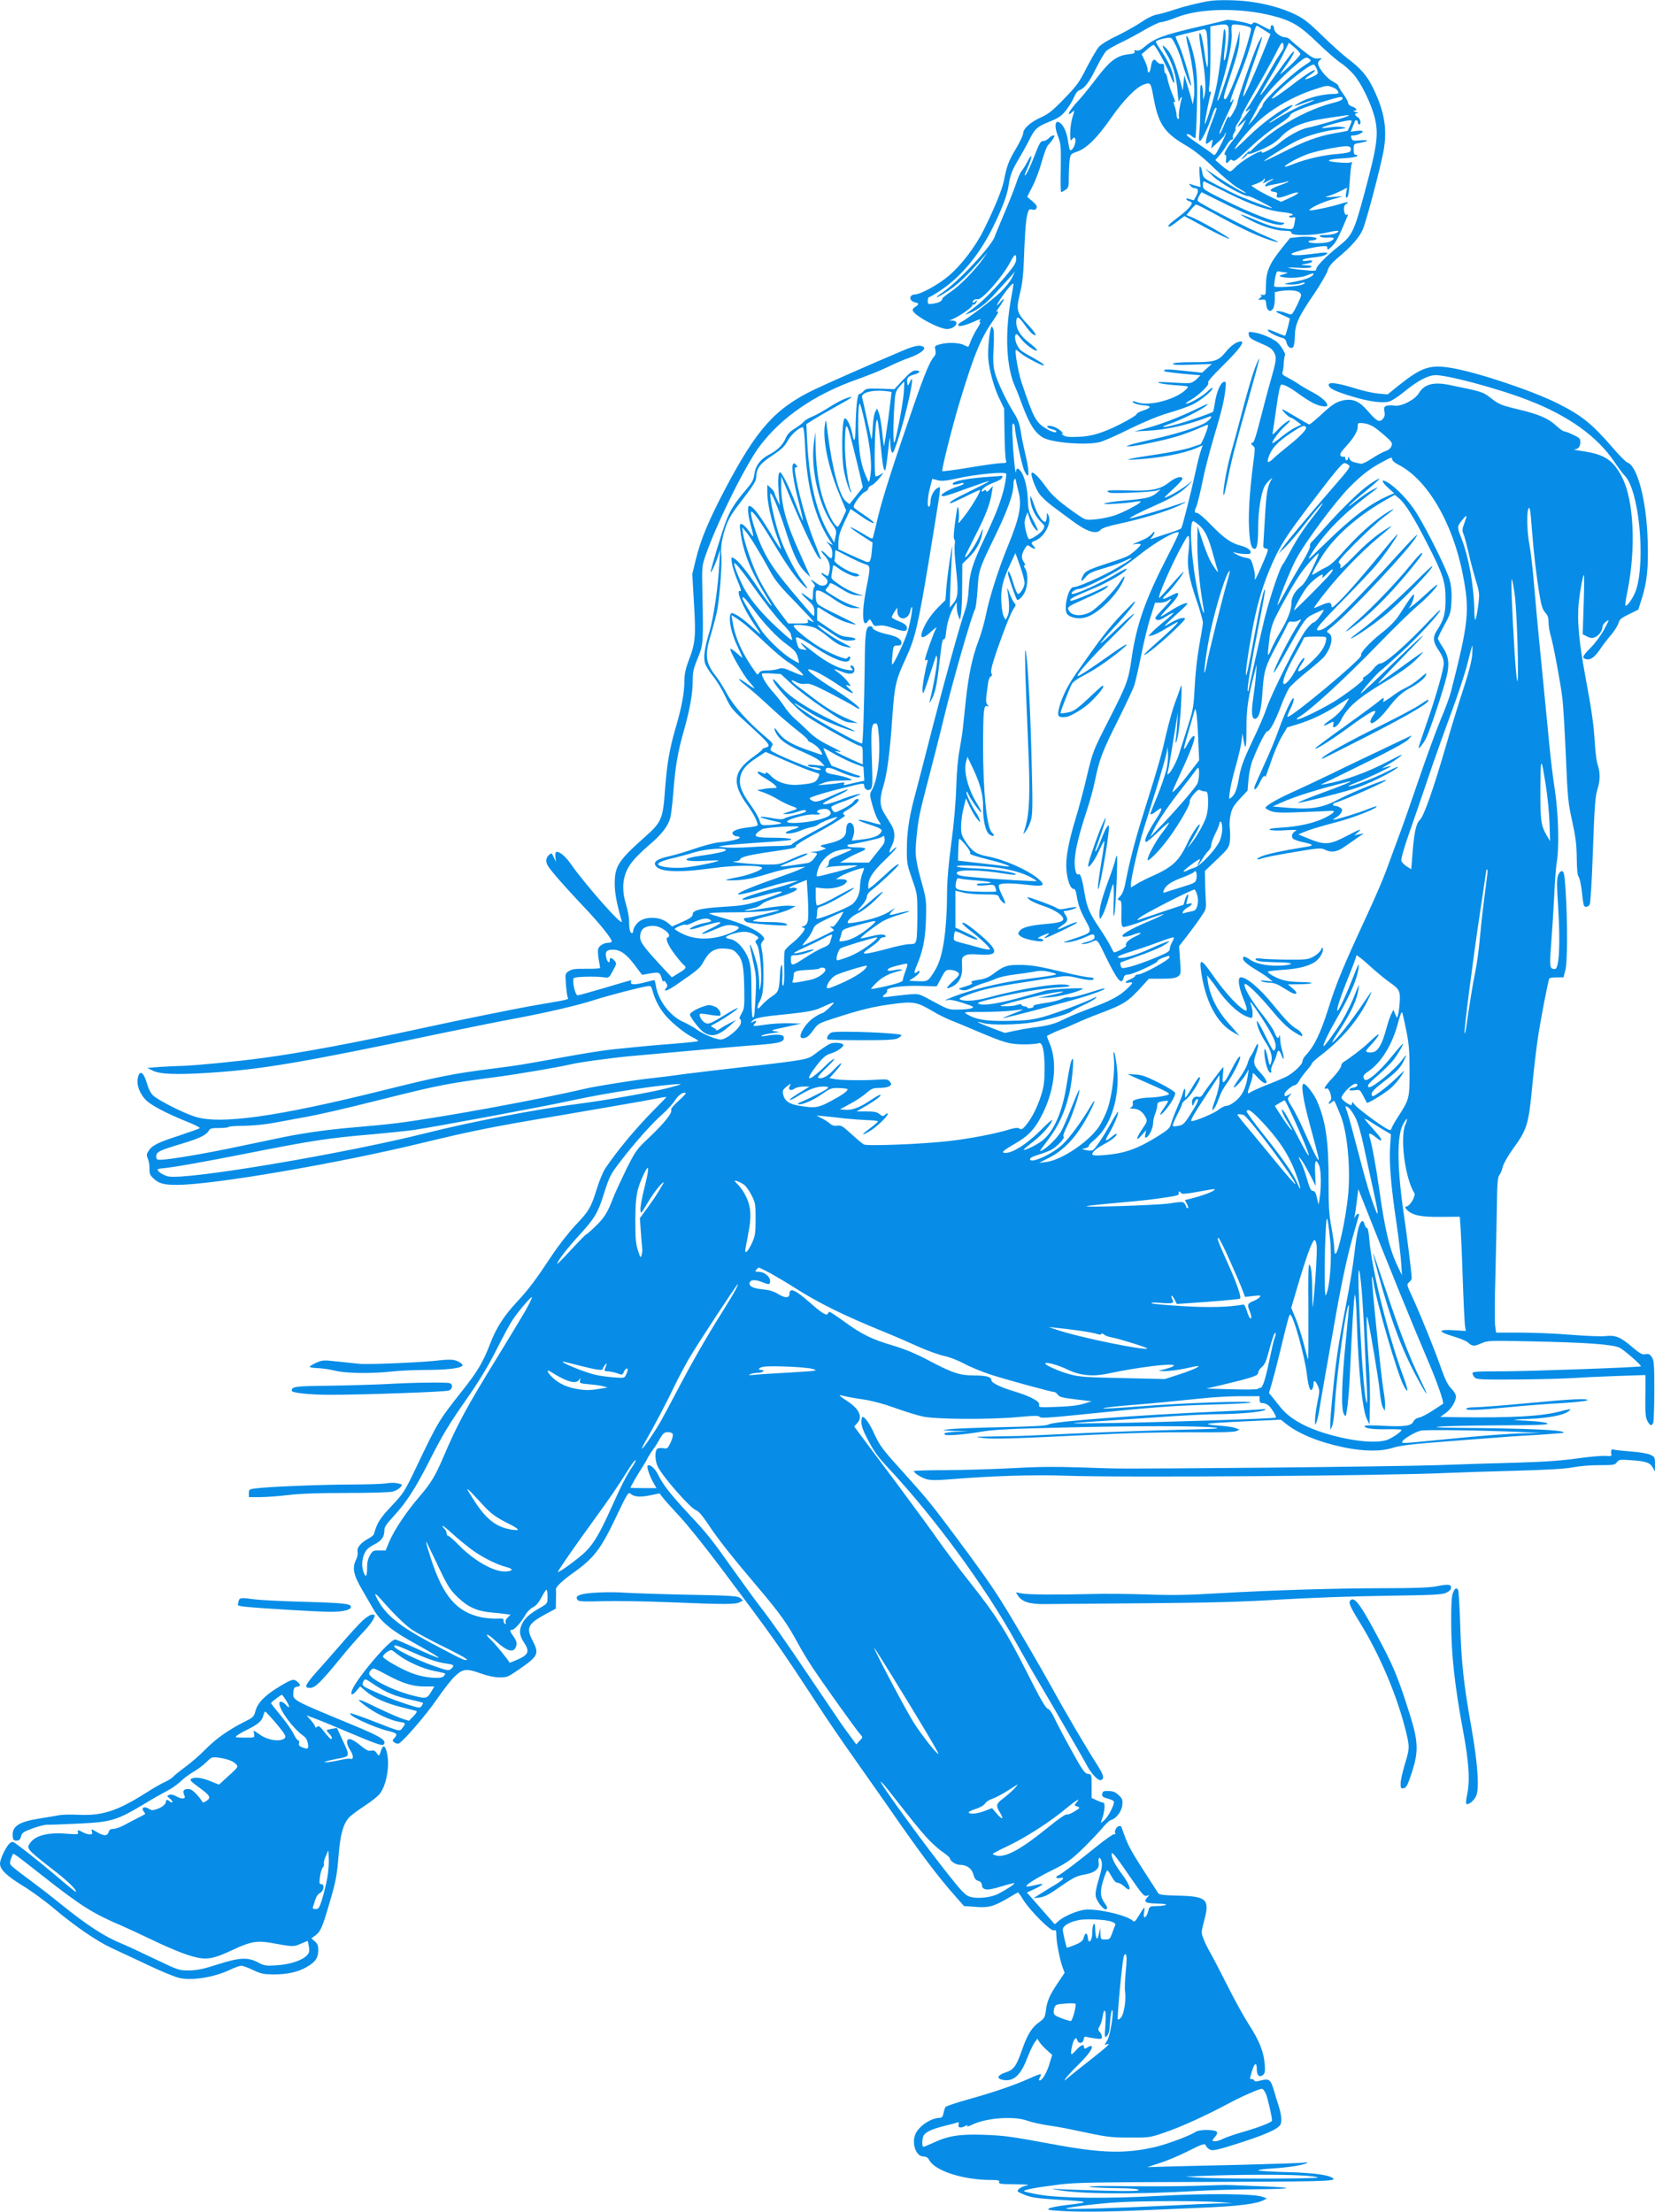 <?xml version="1.0" standalone="no"?>
<!DOCTYPE svg PUBLIC "-//W3C//DTD SVG 20010904//EN"
 "http://www.w3.org/TR/2001/REC-SVG-20010904/DTD/svg10.dtd">
<svg version="1.0" xmlns="http://www.w3.org/2000/svg"
 width="1197pt" height="1600pt" viewBox="0 0 1197 1600"
 preserveAspectRatio="xMidYMid meet">
<g transform="translate(0,1600) scale(0.1,-0.1)"
fill="#078DE7" stroke="none">
<path d="M8750 15993 c-74 -11 -185 -39 -257 -63 -45 -16 -102 -31 -125 -35
-27 -5 -71 -26 -116 -57 -40 -27 -120 -71 -177 -99 -62 -29 -114 -62 -129 -80
-14 -17 -53 -84 -87 -149 -53 -106 -72 -131 -162 -224 -83 -86 -114 -111 -168
-135 -76 -34 -129 -82 -129 -116 0 -12 -24 -64 -54 -114 -52 -88 -63 -117 -86
-232 -12 -61 -74 -211 -147 -356 -61 -122 -163 -254 -252 -329 -77 -65 -204
-134 -244 -134 -32 0 -44 -30 -21 -47 10 -7 24 -13 31 -13 20 0 16 -18 -7 -30
-11 -6 -20 -16 -19 -23 1 -34 188 -137 248 -137 61 0 98 59 38 61 l-22 0 22 9
c49 20 153 92 146 102 -3 7 -1 8 5 4 6 -4 16 4 23 16 9 19 9 21 -2 11 -19 -18
-34 -16 -19 2 7 9 20 13 29 10 31 -10 186 167 240 273 28 54 41 61 41 20 0
-25 -13 -49 -53 -97 -82 -101 -186 -208 -247 -253 -78 -59 -80 -61 -35 -42 65
27 120 70 193 152 39 42 84 93 102 112 l31 35 -22 -45 c-12 -25 -49 -71 -82
-103 -58 -55 -236 -191 -284 -216 -13 -6 -23 -17 -23 -23 0 -15 52 -3 118 27
36 16 50 20 42 10 -8 -10 -9 -15 -2 -15 6 0 -2 -19 -18 -43 -15 -23 -36 -63
-46 -87 -9 -25 -18 -46 -20 -48 -1 -2 -16 4 -33 12 -35 18 -118 21 -174 5 -36
-10 -38 -12 -32 -40 5 -21 2 -36 -8 -47 -31 -34 -68 -123 -148 -353 -144 -415
-226 -671 -259 -809 -17 -74 -34 -141 -36 -148 -3 -11 -13 -9 -42 9 -140 85
-166 87 -37 3 l76 -49 -5 -56 c-7 -77 -14 -91 -40 -83 -11 4 -62 26 -112 49
l-91 42 1 54 c1 41 12 76 45 146 l43 91 47 -32 c73 -52 121 -78 121 -68 0 6
-31 31 -69 56 -38 25 -72 50 -76 56 -9 14 52 99 81 112 13 6 24 17 24 25 0 7
11 18 24 22 12 5 38 29 57 53 34 43 34 43 6 25 -16 -10 -32 -16 -35 -12 -10
10 -6 344 5 390 10 43 12 31 41 -248 9 -81 16 -107 26 -96 2 2 11 63 19 134
11 103 15 118 16 70 1 -67 13 -99 26 -68 30 75 70 208 100 339 36 155 42 220
15 159 -13 -29 -14 -29 -18 -7 -6 37 4 50 47 62 47 12 54 30 14 30 -21 0 -43
-16 -91 -67 l-63 -68 -102 3 c-93 3 -105 1 -121 -17 -11 -12 -25 -21 -31 -21
-14 0 -24 -88 -27 -242 -2 -99 -10 -117 -23 -51 -11 63 -44 128 -57 115 -20
-20 -23 -286 -4 -379 16 -79 41 -153 52 -153 3 0 2 4 -1 10 -19 31 -45 221
-44 328 1 159 9 176 37 76 18 -65 92 -369 92 -379 0 -1 -22 -29 -48 -62 l-48
-60 -26 21 c-47 37 -100 239 -132 498 -12 100 -13 102 -20 56 -18 -110 27
-323 110 -516 l44 -105 -27 -59 c-14 -32 -30 -58 -33 -58 -25 0 -81 109 -114
222 -29 100 -45 227 -47 363 l-2 100 -10 -75 c-26 -188 35 -456 135 -596 27
-38 29 -46 21 -85 l-9 -44 -36 60 c-95 159 -147 385 -161 693 l-5 104 52 33
c29 18 103 61 164 95 110 60 134 78 90 65 -42 -13 -92 -39 -159 -82 -36 -23
-86 -50 -110 -59 -24 -10 -50 -26 -56 -35 -7 -9 -36 -31 -63 -48 -38 -23 -56
-43 -69 -74 -20 -47 -62 -87 -121 -117 -59 -30 -96 -79 -104 -139 -5 -42 -16
-61 -59 -112 -82 -96 -115 -148 -146 -229 -27 -68 -112 -351 -111 -368 1 -15
34 56 51 108 l17 55 -5 -95 c-8 -170 -42 -401 -72 -500 -35 -116 -45 -185 -32
-228 5 -18 32 -61 59 -95 28 -34 68 -101 89 -147 36 -77 49 -94 138 -175 195
-179 197 -181 144 -196 -13 -4 -20 -7 -14 -8 5 -1 -25 -26 -68 -57 -146 -105
-156 -193 -38 -353 41 -57 71 -116 71 -141 0 -4 -30 -11 -67 -15 -84 -9 -130
-30 -112 -51 6 -8 20 -14 30 -14 11 0 19 -4 19 -9 0 -11 -73 -28 -155 -35 -33
-4 -109 -24 -170 -45 -60 -21 -144 -46 -185 -55 -85 -19 -115 -39 -100 -66 26
-48 160 -55 415 -20 154 21 325 23 355 5 19 -12 -90 -55 -173 -70 -44 -8 -82
-17 -86 -21 -3 -3 35 -4 84 -1 66 4 125 17 220 46 76 24 159 43 200 46 l70 5
-41 -19 c-23 -11 -101 -40 -173 -65 -340 -118 -371 -160 -46 -60 61 19 133 36
160 39 l50 5 -40 -15 c-22 -9 -98 -32 -169 -51 -143 -38 -228 -72 -186 -73 14
-1 72 13 129 29 133 39 198 41 96 4 -181 -67 -212 -74 -364 -83 -176 -11 -231
-25 -231 -55 0 -16 -16 -28 -75 -55 l-74 -33 -31 26 c-60 50 -176 49 -222 -3
-15 -17 -28 -40 -28 -51 0 -11 -4 -20 -9 -20 -14 0 -21 28 -21 85 0 29 -10 84
-22 121 -29 92 -27 177 5 247 26 56 73 108 180 200 77 67 121 126 135 182 6
22 16 105 22 185 14 184 31 285 75 441 45 158 65 272 65 366 0 63 6 88 36 161
41 98 42 114 34 477 -4 185 -3 192 23 267 82 237 292 660 394 794 160 210 399
373 703 480 74 26 173 66 220 89 47 23 116 53 154 66 78 27 128 65 105 80 -25
16 -63 9 -144 -25 -223 -94 -561 -243 -650 -286 -281 -137 -411 -283 -639
-715 -121 -230 -178 -367 -214 -514 l-25 -104 12 -211 c15 -239 10 -291 -39
-416 -22 -60 -30 -96 -30 -147 -1 -89 -20 -190 -64 -340 -45 -155 -62 -259
-77 -453 -14 -202 -26 -229 -140 -330 -199 -177 -223 -215 -223 -345 1 -70 13
-135 51 -270 13 -48 -262 263 -367 413 -41 60 -90 99 -109 88 -4 -3 -6 -20 -4
-38 l4 -33 -16 34 c-15 33 -16 33 -35 16 -24 -22 -26 -52 -3 -85 27 -41 130
-157 250 -284 120 -125 215 -245 207 -258 -3 -4 -14 -8 -24 -8 -33 0 -68 -22
-74 -45 -3 -13 -1 -47 4 -75 6 -29 10 -57 10 -61 0 -5 -45 -8 -99 -7 -80 1
-105 -2 -127 -17 -26 -17 -27 -19 -21 -94 3 -42 9 -84 12 -94 8 -19 25 -14
-223 -57 -167 -29 -516 -100 -817 -165 -483 -106 -898 -183 -1170 -219 -186
-25 -475 -53 -567 -56 -46 -1 -123 -5 -173 -8 l-90 -7 40 -20 c53 -26 166 -30
399 -16 390 25 664 71 1701 289 182 38 420 86 530 106 222 42 438 92 560 131
91 30 321 90 377 99 37 7 37 6 49 -36 17 -65 56 -135 102 -185 51 -55 141
-126 191 -149 20 -10 36 -21 36 -24 0 -4 -73 -12 -162 -19 -90 -7 -201 -16
-248 -21 -47 -5 -137 -14 -200 -20 -63 -6 -214 -30 -335 -52 -345 -63 -360
-65 -540 -88 -287 -36 -396 -58 -805 -160 -757 -188 -1164 -245 -1346 -189
-83 25 -269 119 -306 154 -17 15 -34 48 -44 83 -25 89 -55 107 -68 41 -9 -44
11 -102 51 -148 34 -41 148 -102 320 -171 45 -18 80 -37 78 -41 -3 -3 -69 -27
-147 -53 -155 -50 -198 -71 -224 -112 -15 -23 -16 -30 -4 -58 7 -17 12 -49 11
-71 -1 -33 4 -46 26 -67 41 -40 78 -50 178 -49 262 1 1165 156 1780 306 339
82 501 115 949 190 434 74 680 117 764 134 23 4 42 7 42 5 0 -1 -39 -42 -88
-91 -130 -131 -267 -295 -355 -426 -15 -23 -42 -87 -59 -142 -43 -139 -58
-166 -157 -269 -49 -53 -124 -148 -175 -226 -111 -168 -163 -237 -241 -321
-98 -104 -154 -191 -197 -302 -55 -143 -92 -206 -213 -358 -161 -204 -167
-213 -323 -540 -86 -180 -93 -191 -180 -283 -84 -89 -104 -121 -128 -204 -2
-7 -18 -20 -36 -30 -57 -30 -89 -68 -82 -96 3 -15 -1 -38 -10 -57 -30 -61 -21
-109 43 -219 21 -36 57 -98 80 -138 56 -96 131 -157 322 -262 208 -115 200
-122 -23 -19 -70 33 -133 59 -140 59 -41 0 -288 -293 -313 -370 -11 -35 4 -36
33 -1 l27 32 42 -36 c54 -46 145 -87 258 -115 50 -12 96 -24 104 -26 10 -3 5
-14 -18 -38 l-33 -34 -46 14 c-26 8 -112 46 -191 84 -147 72 -163 71 -57 -5
69 -48 164 -91 225 -101 46 -7 48 -10 22 -43 -22 -28 -9 -31 -214 49 -88 34
-161 59 -164 56 -16 -16 168 -101 272 -127 65 -15 73 -24 49 -50 -18 -20 -18
-21 0 -35 10 -7 25 -10 31 -6 38 22 203 214 274 319 46 67 105 143 132 168 58
54 83 57 190 18 45 -16 96 -27 131 -27 53 -1 62 3 135 53 148 102 155 116 103
217 -47 91 -31 120 108 194 l62 33 1 66 c1 36 1 70 0 75 -3 15 50 65 119 114
156 110 205 174 319 415 77 162 86 176 101 162 26 -24 70 -27 143 -12 l67 14
24 -31 c13 -17 70 -80 126 -141 56 -60 193 -231 304 -380 375 -500 412 -552
698 -990 57 -88 169 -252 249 -365 80 -113 194 -276 255 -363 227 -329 356
-501 487 -648 l59 -67 82 -6 c94 -8 133 2 238 64 36 22 69 40 71 40 3 0 20
-24 37 -52 48 -78 199 -230 222 -222 15 4 18 -1 18 -34 0 -50 24 -173 44 -230
l16 -43 -49 -73 c-60 -89 -79 -133 -87 -202 -6 -48 -11 -55 -50 -84 -51 -36
-82 -86 -119 -190 -43 -125 -63 -153 -120 -171 -59 -19 -71 -44 -26 -54 79
-17 132 29 181 158 17 44 40 93 51 109 l22 30 16 -26 c10 -14 34 -40 54 -58
l37 -33 -20 -66 c-20 -65 -52 -119 -71 -119 -6 0 -5 9 1 21 7 11 10 23 7 25
-2 2 -39 -12 -81 -31 -107 -48 -251 -98 -440 -151 -88 -24 -163 -50 -168 -56
-4 -7 -11 -28 -14 -45 -4 -21 -12 -33 -23 -33 -63 0 -146 -53 -177 -111 -34
-67 -1 -169 54 -169 20 0 33 -7 42 -25 43 -80 247 -145 453 -145 48 0 58 -3
53 -15 -5 -13 13 -15 117 -16 80 -1 109 -4 85 -8 -37 -8 -68 -26 -68 -42 0 -4
26 -17 58 -29 46 -18 96 -24 257 -34 208 -12 213 -17 40 -37 -55 -6 -111 -17
-124 -23 -21 -11 -13 -14 69 -19 127 -9 335 -8 580 3 113 5 322 14 465 20 251
11 382 27 434 54 l24 13 -34 12 c-62 22 -408 25 -747 6 -373 -21 -725 -17
-872 10 -52 9 -98 20 -103 24 -9 9 78 26 253 48 117 15 255 17 1019 19 853 2
984 5 965 24 -26 26 -138 42 -336 47 -115 3 -208 9 -208 13 0 4 45 10 99 13
112 7 229 25 251 39 11 6 6 8 -15 4 -16 -3 -221 -10 -455 -16 -234 -5 -483
-11 -554 -13 l-128 -4 88 29 c49 15 139 53 199 83 119 60 130 63 139 40 3 -8
16 -20 29 -26 20 -9 55 -1 203 46 196 63 287 103 305 136 12 24 7 74 -15 141
-8 24 -21 68 -30 98 -25 86 -35 95 -93 81 -33 -9 -49 -9 -51 -2 -2 6 -10 11
-18 11 -17 0 -17 -4 1 58 19 62 35 67 35 12 0 -45 19 -61 46 -39 13 11 15 26
11 79 -8 90 -39 168 -114 284 -35 54 -106 182 -157 285 -52 102 -107 209 -123
236 -16 28 -38 71 -48 98 -18 47 -18 49 4 132 42 156 20 177 -189 182 -111 3
-137 6 -145 20 -5 9 -39 61 -75 117 -109 168 -139 221 -165 293 -14 37 -25 69
-25 70 0 2 -7 3 -15 3 -18 0 -38 -36 -29 -52 4 -6 1 -9 -7 -6 -7 2 -66 -39
-130 -91 -129 -105 -253 -199 -275 -208 -25 -9 -15 -25 11 -19 42 11 28 -11
-30 -46 -31 -18 -79 -48 -108 -66 l-52 -33 43 4 c29 4 63 19 99 44 149 103
163 111 225 122 78 14 112 42 104 88 -5 34 7 45 18 17 11 -28 7 -59 -19 -145
-17 -55 -24 -95 -20 -117 8 -41 64 -107 78 -93 8 8 4 20 -12 42 -34 46 -37 89
-11 169 12 38 25 70 29 70 4 0 17 -20 31 -45 16 -30 31 -45 44 -45 11 0 32
-12 48 -27 59 -56 46 7 -19 92 -47 63 -73 113 -73 142 0 24 27 -9 141 -175 79
-115 94 -132 113 -126 21 7 21 7 1 -15 -27 -31 -8 -40 85 -42 82 -1 64 -16
-21 -18 -44 -1 -46 -2 -55 -38 -13 -51 -39 -59 -30 -9 4 20 5 36 2 36 -3 0
-19 -24 -37 -54 -27 -45 -35 -52 -46 -41 -39 40 -263 91 -349 80 -57 -7 -157
-51 -192 -85 -13 -12 -24 -20 -25 -19 -2 2 -38 45 -82 94 -43 50 -88 100 -98
112 l-20 22 57 27 c31 14 56 30 56 34 0 4 -24 1 -52 -7 -29 -7 -57 -12 -62
-10 -18 6 59 56 184 118 111 56 136 74 220 155 52 51 115 117 140 147 25 31
54 58 65 61 38 10 77 61 82 108 4 38 1 46 -26 72 -23 22 -40 29 -73 30 -37 1
-43 -2 -46 -21 -3 -18 4 -24 37 -33 22 -6 43 -15 46 -20 10 -16 -35 -106 -67
-136 -25 -23 -30 -25 -23 -9 25 65 32 135 13 135 -6 0 -28 8 -47 17 l-36 17 0
86 c0 85 0 85 -27 88 -23 3 -39 25 -122 176 -53 96 -107 199 -121 230 -16 35
-33 60 -47 65 -17 7 -57 76 -152 266 -146 290 -227 418 -413 651 -70 88 -168
219 -218 289 -49 71 -184 255 -299 410 -115 154 -234 313 -264 353 l-54 73 21
23 c44 47 16 105 -79 166 -28 18 -49 34 -47 36 2 2 19 -1 38 -6 19 -5 80 -16
136 -24 64 -10 147 -32 229 -62 70 -25 159 -53 198 -61 95 -21 488 -23 690 -4
119 11 150 11 156 1 6 -10 61 -7 266 14 544 56 688 67 966 75 158 4 291 11
295 15 14 15 -499 -3 -794 -27 -156 -12 -279 -19 -275 -15 5 5 91 15 193 23
187 15 286 25 529 50 74 8 197 15 273 15 l137 0 0 -25 c0 -19 5 -25 23 -25 13
0 33 -9 45 -20 22 -21 56 -79 50 -85 -7 -7 -870 -35 -1194 -39 -357 -5 -357
-4 6 19 135 9 338 23 452 31 114 7 261 14 325 14 139 1 307 15 331 30 12 7 5
8 -28 5 -25 -3 -153 -9 -285 -15 -621 -27 -1216 -72 -1250 -94 -15 -10 -100
-15 -340 -20 -176 -4 -347 -10 -380 -15 -60 -8 -60 -8 40 -12 l100 -3 -87 -3
c-49 -2 -88 -8 -88 -13 0 -6 6 -11 13 -11 42 -4 148 6 247 23 94 16 203 22
590 31 521 13 996 13 1105 0 55 -7 0 -10 -250 -16 -176 -4 -468 -14 -650 -22
-181 -8 -379 -17 -440 -20 -60 -3 -177 -5 -260 -6 -138 -2 -144 -2 -80 -11 78
-10 204 -6 800 23 259 13 521 19 710 18 195 -2 309 1 325 8 l25 11 -30 12
c-16 6 -70 14 -118 17 -48 3 -84 9 -80 13 4 4 125 12 268 18 l259 12 36 -29
c93 -74 240 -134 423 -172 144 -29 264 -30 352 -2 56 17 140 27 415 48 190 15
368 28 395 30 28 3 133 9 235 15 102 7 186 13 188 15 20 20 -233 32 -773 36
-143 2 -173 4 -120 9 39 4 232 8 430 9 287 1 357 4 347 14 -8 7 -57 14 -130
18 -64 3 -115 7 -112 8 3 2 54 5 114 7 123 5 237 25 273 50 14 8 23 17 21 19
-2 2 -35 -4 -74 -15 -139 -36 -342 -47 -753 -42 l-114 2 40 29 c41 30 73 83
73 121 0 12 -15 37 -33 55 -25 25 -44 63 -72 142 -49 141 -155 401 -209 518
-42 90 -43 93 -25 109 11 9 19 21 19 28 0 36 -32 294 -54 444 -52 350 -55 588
-8 671 29 53 39 51 16 -3 -40 -95 -1 -390 65 -494 12 -18 -25 -87 -52 -96 -17
-5 -17 -7 -2 -25 38 -40 101 -54 247 -52 l136 1 6 -81 c3 -45 11 -219 16 -386
6 -167 13 -316 17 -331 l5 -28 -85 5 c-118 8 -122 -9 -10 -43 48 -14 97 -34
108 -44 35 -30 44 -31 95 -9 51 22 57 22 353 16 422 -9 601 -22 652 -47 34
-17 161 -129 153 -134 -10 -7 -839 -37 -1010 -36 -174 0 -208 -2 -208 -14 0
-8 7 -22 16 -31 14 -14 51 -16 308 -14 160 1 338 6 396 10 58 4 201 11 318 15
l212 7 1 -29 c0 -16 0 -84 -1 -151 -1 -94 2 -128 15 -152 18 -35 31 -39 42
-14 4 10 8 115 8 233 0 189 -2 219 -18 243 -14 21 -22 25 -45 21 -24 -5 -39 3
-95 50 -86 74 -122 89 -195 81 -31 -4 -142 1 -247 9 -104 9 -269 16 -367 16
l-177 0 -7 48 c-4 26 -4 178 1 337 4 160 9 391 11 514 2 181 6 226 18 240 8 9
19 35 24 58 6 24 35 77 71 127 109 150 117 178 146 489 9 92 25 229 36 305 19
135 76 429 85 444 3 5 27 8 54 8 l48 0 14 53 c15 60 16 333 2 567 -8 121 -12
145 -25 148 -10 2 -21 -9 -29 -28 -11 -26 -11 -69 0 -240 16 -261 7 -440 -24
-440 -38 1 -40 12 -27 182 7 89 17 246 22 348 4 102 13 210 18 240 19 109 13
350 -13 523 -14 89 -32 241 -41 337 -9 96 -34 351 -55 565 -22 215 -46 479
-55 588 -9 109 -23 235 -32 280 -19 96 -23 244 -7 270 8 15 14 -18 23 -145 14
-182 33 -346 57 -488 12 -72 22 -101 40 -121 18 -19 24 -36 24 -70 0 -25 7
-68 15 -95 19 -61 71 -340 85 -454 6 -47 17 -233 25 -415 13 -305 16 -341 46
-475 25 -115 32 -170 33 -266 1 -83 5 -126 14 -137 7 -8 17 -57 23 -107 5 -51
12 -96 15 -101 9 -15 33 -10 42 9 5 9 15 161 21 337 14 384 17 437 36 500 19
60 19 118 1 170 -8 22 -17 92 -21 155 -8 137 -21 230 -69 489 -47 251 -61 409
-47 534 11 101 30 197 37 197 3 0 2 -96 -2 -214 l-7 -214 31 -16 c22 -12 38
-13 55 -7 30 12 57 48 57 76 0 11 12 29 27 39 24 18 24 16 -13 -54 -21 -41
-64 -99 -96 -132 -61 -62 -68 -75 -43 -84 33 -13 65 7 104 64 21 32 59 82 84
110 24 29 48 67 53 85 8 27 20 37 76 64 l67 33 25 78 c39 125 49 223 43 426
-9 288 -75 538 -148 561 -10 4 -57 50 -102 103 -152 176 -225 235 -397 322
-183 92 -573 223 -764 257 -162 28 -220 10 -391 -126 l-79 -64 -66 6 c-36 3
-109 19 -163 36 -128 40 -197 50 -197 28 0 -25 39 -45 160 -82 118 -37 217
-52 272 -41 19 4 65 32 111 70 96 78 161 114 218 122 70 9 457 -93 685 -182
287 -111 498 -262 621 -446 27 -40 60 -85 74 -99 102 -101 152 -604 83 -824
-17 -53 -66 -126 -78 -115 -3 3 3 48 14 99 63 310 48 655 -36 824 -64 127
-126 169 -278 192 -50 7 -82 13 -70 14 28 1 44 20 44 53 0 25 -7 32 -52 53
-29 14 -59 25 -66 25 -7 0 -32 18 -56 40 -58 54 -128 84 -280 120 -117 28
-134 35 -190 78 -64 49 -61 48 -306 98 -113 23 -180 4 -218 -60 -28 -48 -129
-99 -177 -90 -18 3 -43 3 -55 -1 -19 -6 -21 -12 -17 -42 5 -26 1 -40 -13 -55
-24 -26 -43 -16 -110 62 -57 66 -104 87 -169 75 -54 -10 -86 -30 -167 -106
-42 -38 -79 -69 -84 -69 -5 0 -49 25 -98 55 -50 30 -94 55 -98 55 -4 0 5 -13
21 -30 16 -16 33 -30 38 -30 6 0 26 -12 44 -26 l35 -26 -39 -18 c-21 -9 -67
-40 -102 -68 -35 -29 -66 -50 -68 -48 -8 8 45 82 86 119 22 20 41 39 41 42 0
14 -49 -21 -88 -63 -28 -31 -42 -40 -38 -27 2 11 15 94 27 183 14 103 27 166
35 169 16 6 65 -20 131 -69 29 -21 74 -50 99 -63 46 -24 104 -34 104 -16 0 21
-44 60 -102 91 -35 18 -81 45 -103 60 -22 15 -59 37 -83 49 -34 17 -42 26 -36
39 4 9 8 39 9 65 1 26 5 50 8 54 11 10 -32 81 -62 103 -43 30 -109 57 -159 65
-42 7 -43 6 -40 -16 3 -24 14 -31 110 -73 41 -17 61 -33 73 -56 20 -38 17 -57
-31 -225 -19 -66 -51 -190 -73 -275 -23 -92 -43 -154 -50 -152 -16 3 -13 -16
4 -25 13 -8 13 -22 0 -118 -27 -208 -37 -370 -31 -478 6 -109 16 -147 40 -147
19 0 26 46 26 167 0 105 21 236 45 283 7 14 23 34 35 45 l23 20 -13 -24 c-24
-47 -31 -88 -41 -261 -6 -96 -11 -186 -12 -200 -2 -19 3 -26 19 -28 21 -3 20
-7 -25 -112 -25 -60 -49 -109 -53 -110 -4 0 -5 6 -2 14 3 8 -2 41 -11 74 -16
58 -19 61 -54 67 -20 3 -52 15 -71 26 -19 11 -26 17 -15 14 40 -13 112 -17
118 -8 12 19 -18 43 -70 56 -70 18 -122 55 -218 154 -44 46 -88 83 -97 83 -22
0 -22 8 -3 52 7 19 26 95 41 169 14 74 52 222 84 329 58 194 74 261 84 353 4
41 3 48 -11 45 -24 -5 -53 -68 -65 -145 -6 -37 -12 -69 -14 -71 -6 -9 -198
-75 -266 -92 -102 -27 -129 -24 -48 4 85 29 229 101 266 132 22 19 7 14 -61
-19 -127 -62 -261 -114 -368 -143 l-92 -25 96 5 c138 7 295 43 442 101 31 13
18 -14 -20 -40 -48 -32 -218 -86 -393 -124 -74 -17 -146 -34 -160 -40 l-25
-10 24 0 c38 -1 262 46 353 75 45 14 112 39 147 55 35 16 66 28 67 26 9 -8
-42 -136 -55 -141 -9 -3 -42 -14 -74 -25 -33 -11 -134 -32 -226 -46 -216 -32
-277 -46 -166 -39 182 12 342 42 439 83 l45 20 -14 -40 c-8 -22 -26 -94 -40
-160 -27 -126 -92 -386 -101 -400 -2 -5 -46 -22 -97 -38 -51 -16 -101 -33
-112 -37 -19 -7 -19 -7 -2 13 9 11 17 25 17 33 0 7 -9 2 -19 -12 -11 -13 -37
-31 -58 -40 -21 -9 -49 -21 -63 -27 -24 -11 -24 -11 8 -6 17 2 32 1 32 -3 0
-13 -63 -69 -95 -85 -17 -8 -69 -28 -115 -42 -163 -53 -189 -65 -205 -95 -23
-45 -18 -55 12 -20 29 35 42 42 162 77 47 13 108 36 135 50 78 38 33 1 -67
-56 -106 -62 -285 -140 -311 -138 -40 4 -79 -165 -45 -198 27 -26 87 -35 134
-20 82 24 209 145 261 247 31 61 18 63 -20 2 -42 -66 -164 -188 -213 -213 -70
-35 -140 -26 -157 22 -5 15 8 24 72 53 166 75 193 89 210 107 14 16 9 15 -34
-6 -78 -40 -225 -99 -231 -93 -12 12 15 26 147 81 126 51 271 137 257 151 -2
2 -33 -13 -68 -34 -122 -74 -314 -160 -327 -147 -10 10 29 35 53 35 28 0 208
88 299 146 39 26 101 70 137 100 118 94 267 179 285 162 3 -3 -33 -79 -80
-169 -159 -307 -226 -496 -261 -737 -23 -162 -34 -192 -164 -447 -117 -229
-117 -231 -160 -410 -23 -99 -60 -237 -82 -308 -52 -173 -73 -286 -66 -368 6
-77 29 -139 51 -139 10 0 17 -13 21 -37 11 -74 27 -119 67 -192 48 -89 50 -86
-87 -132 -85 -28 -87 -30 -39 -25 29 3 81 18 117 34 57 26 66 28 72 14 8 -22
-6 -33 -62 -48 -34 -9 -40 -13 -22 -13 15 -1 44 6 64 15 45 19 37 28 110 -122
78 -158 108 -192 121 -139 5 19 13 25 33 25 32 0 217 85 214 99 -1 5 18 16 43
25 41 14 45 14 42 0 -4 -19 -193 -123 -225 -123 -13 -1 -23 -5 -23 -11 0 -5
-16 -16 -35 -24 -41 -17 -46 -30 -10 -24 35 7 31 -4 -19 -50 -48 -44 -103 -75
-208 -116 -38 -14 -98 -38 -135 -52 -36 -14 -91 -39 -122 -54 -56 -28 -116
-43 -221 -55 -30 -4 -86 -14 -123 -22 l-69 -15 -99 37 c-96 36 -129 56 -58 34
54 -16 253 -13 363 6 115 20 252 59 275 79 9 7 49 28 89 46 39 18 78 40 85 48
10 13 9 14 -8 5 -58 -31 -283 -115 -370 -139 -84 -22 -124 -27 -255 -29 -160
-3 -231 9 -300 50 -23 14 -14 15 115 15 77 0 174 4 215 9 41 6 75 9 77 8 1 -2
-32 -16 -73 -31 -41 -16 -73 -30 -72 -31 6 -5 525 132 618 164 92 30 137 51
114 51 -6 0 -61 -16 -123 -36 -62 -19 -120 -32 -130 -29 -9 3 -32 -2 -49 -10
-17 -9 -59 -20 -94 -26 -98 -15 -119 -20 -113 -29 3 -4 -6 -10 -20 -12 -14 -3
-25 -1 -25 3 0 5 -9 9 -19 9 -11 0 -21 5 -23 11 -2 7 -12 7 -31 0 -16 -6 -54
-11 -85 -10 -57 0 -56 1 68 34 121 33 234 58 314 69 67 9 31 -5 -61 -25 l-88
-18 82 4 c74 4 224 43 245 63 9 9 -226 -3 -267 -13 -16 -4 -91 -25 -166 -46
-164 -46 -276 -65 -315 -52 -25 8 -11 13 106 42 180 43 344 70 464 78 77 5 94
8 75 16 -56 21 -329 -20 -578 -88 -92 -25 -168 -31 -205 -16 -16 6 -1 15 66
39 99 36 182 54 403 88 88 14 192 30 232 36 60 10 82 9 141 -5 79 -19 122 -22
122 -7 0 6 -14 10 -30 10 -17 0 -95 15 -173 34 -197 47 -249 56 -339 56 -85 0
-110 -9 -183 -64 -28 -22 -60 -36 -90 -41 -64 -9 -80 -16 -65 -25 8 -5 -11
-15 -46 -25 -56 -17 -58 -18 -30 -26 22 -6 40 -2 75 15 25 13 66 29 91 36 25
7 63 21 85 31 22 10 81 23 130 29 50 6 115 16 145 21 43 9 68 8 115 -3 72 -18
72 -18 -153 -48 -177 -23 -342 -60 -492 -110 -85 -29 -147 -58 -91 -43 12 3
60 -7 107 -23 74 -24 82 -29 62 -37 -13 -5 -54 -10 -93 -10 -74 -2 -70 -4
-220 77 -68 37 -72 38 -145 32 -41 -4 -99 -10 -128 -14 -59 -10 -71 -5 -41 16
11 8 18 20 15 27 -8 21 112 37 244 33 l115 -3 32 60 c30 57 33 60 68 59 20 -1
44 -9 53 -18 15 -15 12 -20 -37 -66 -54 -50 -54 -62 -1 -35 49 25 73 76 68
147 -3 58 -1 63 22 76 17 9 45 11 88 8 153 -13 161 19 35 130 -88 76 -143 113
-143 95 0 -5 26 -29 57 -53 69 -52 143 -122 143 -135 0 -5 -37 0 -82 13 -46
13 -105 29 -133 36 -47 13 -50 15 -46 43 1 17 5 33 8 37 2 4 36 -8 74 -28 39
-19 78 -33 87 -31 10 2 -19 21 -70 45 l-88 42 0 133 0 134 52 -13 c29 -8 98
-14 155 -14 90 0 102 -2 108 -19 7 -23 45 -59 45 -42 0 6 -12 34 -26 62 -14
28 -23 57 -20 65 7 17 84 18 208 3 118 -14 134 -5 77 44 -74 63 -244 139 -367
162 -84 16 -113 37 -163 114 -24 38 -29 55 -28 105 0 34 8 93 18 131 l17 70
27 -58 c15 -32 39 -73 53 -90 25 -30 26 -30 19 -7 -4 14 -15 36 -25 50 -29 42
-70 128 -70 147 1 11 6 6 14 -13 17 -39 87 -136 93 -130 3 3 -11 31 -31 63
-65 105 -98 232 -79 303 l10 35 41 -86 c51 -108 74 -193 72 -278 -1 -96 18
-179 47 -198 31 -20 42 -8 16 16 -37 35 -64 307 -63 636 1 247 5 286 29 277
14 -5 14 -4 2 11 -13 17 -13 31 6 160 3 21 11 41 19 44 10 4 11 10 4 23 -7 14
3 55 39 162 56 162 103 278 125 310 14 19 14 24 1 38 -8 9 -24 41 -35 71 -11
30 -18 41 -15 24 16 -88 17 -162 3 -190 l-15 -29 -14 25 c-7 13 -15 60 -17
105 -5 94 10 157 66 276 l36 77 33 -92 c18 -51 33 -106 33 -123 0 -33 -35 -88
-50 -79 -5 3 -19 36 -30 73 -24 80 -40 109 -40 74 0 -17 52 -169 65 -190 7
-10 35 15 53 47 27 48 30 145 6 179 -9 13 -11 22 -4 22 7 0 5 9 -4 22 -21 30
-20 56 4 96 19 31 21 32 42 17 31 -21 45 -19 25 3 -23 25 -22 28 12 42 66 27
119 129 94 182 -11 22 -12 22 -12 -9 -1 -17 -5 -34 -10 -37 -16 -10 -59 52
-81 119 -25 74 -36 84 -26 24 8 -53 38 -109 75 -145 27 -25 29 -30 16 -53 -12
-24 -80 -71 -102 -71 -10 0 -33 85 -33 120 0 10 5 31 11 47 l11 28 14 -45 c12
-41 50 -97 60 -88 2 3 -13 35 -33 73 -32 61 -37 79 -39 147 -3 84 -23 169 -49
206 -19 26 -35 29 -36 5 -3 -47 -18 78 -24 206 -6 107 -5 142 4 137 6 -4 11
-16 11 -28 0 -36 49 -266 66 -308 9 -22 21 -40 26 -40 13 0 6 64 -20 170 -11
47 -25 116 -30 153 -8 49 -20 84 -46 125 -58 92 -124 232 -141 297 -12 47 -14
87 -9 181 4 76 3 128 -4 139 -9 17 -10 17 -16 -1 -12 -40 -23 -160 -19 -214 7
-86 40 -208 79 -290 l36 -75 3 -175 c1 -96 6 -185 10 -197 7 -21 4 -23 -31
-23 -22 0 -125 -14 -231 -32 -106 -18 -195 -29 -198 -26 -7 7 72 323 125 498
105 346 152 460 240 587 41 59 50 80 28 67 -7 -5 2 12 20 36 37 51 43 79 7 35
-41 -50 -28 -17 19 49 45 63 76 96 76 80 0 -5 -7 -43 -14 -85 -51 -265 -40
-517 29 -664 8 -17 28 -68 44 -113 54 -145 91 -207 150 -245 58 -38 306 -60
411 -36 25 5 122 47 215 94 108 53 210 95 280 116 61 17 138 44 172 59 60 27
153 102 153 123 0 6 -17 -5 -37 -25 -38 -36 -129 -88 -154 -88 -8 0 6 12 31
26 61 34 144 116 128 125 -8 5 27 46 104 122 118 116 164 177 133 177 -30 0
-72 -29 -110 -76 -54 -66 -80 -74 -239 -74 -91 0 -137 -4 -142 -11 -5 -9 30
-11 136 -7 l144 5 -35 -31 -35 -32 -133 14 c-122 13 -154 12 -138 -4 3 -3 63
-11 133 -18 l126 -11 -27 -27 c-15 -16 -39 -29 -54 -29 -32 -2 -17 -2 -141 5
-78 4 -97 3 -75 -5 17 -5 72 -13 123 -16 90 -6 92 -7 75 -25 -68 -75 -272
-131 -359 -98 -15 6 -29 9 -31 6 -10 -9 37 -26 81 -28 57 -4 54 -18 -7 -38
-26 -8 -47 -20 -47 -27 0 -6 -54 -39 -121 -73 -121 -61 -205 -87 -299 -90 -77
-3 -96 0 -116 16 -10 8 -12 12 -4 8 13 -7 13 -6 1 10 -19 23 -65 46 -91 46
-30 0 -16 -17 20 -25 17 -4 30 -11 30 -16 0 -13 -35 -3 -75 21 -74 45 -90 76
-177 335 -25 77 -52 235 -40 235 2 0 18 -12 35 -26 35 -29 167 -98 167 -87 0
9 -20 22 -89 61 -25 13 -58 33 -73 44 -30 21 -55 86 -44 114 5 14 13 8 43 -30
34 -44 113 -98 113 -78 0 5 -26 29 -58 54 -62 48 -92 96 -92 146 0 50 16 46
59 -15 22 -32 50 -64 61 -71 36 -22 22 7 -28 61 -93 99 -95 111 -62 249 14 55
22 131 25 223 7 197 14 294 26 338 9 33 13 36 34 31 18 -4 27 -1 32 12 5 13
-4 26 -31 49 l-37 31 39 77 c22 42 52 123 67 179 16 57 36 110 45 118 9 9 25
28 34 43 15 22 16 27 4 27 -8 0 -23 -9 -33 -20 -10 -11 -28 -20 -40 -20 -19 0
-28 -16 -64 -109 -23 -61 -51 -120 -61 -133 -15 -17 -12 -6 10 44 37 82 39
123 3 53 -14 -27 -33 -59 -43 -70 -10 -11 -28 -51 -40 -90 -13 -38 -51 -135
-85 -215 -34 -80 -66 -156 -70 -170 -21 -68 -264 -328 -378 -405 -29 -19 -47
-35 -40 -35 6 0 44 22 85 49 69 46 138 112 237 226 l43 50 -32 -47 c-56 -80
-167 -194 -233 -238 -34 -23 -62 -46 -62 -50 0 -17 -21 -29 -62 -36 -41 -6
-43 -6 -43 20 0 14 4 26 9 26 5 0 44 23 86 51 152 102 285 265 385 473 63 130
95 219 104 281 11 75 25 113 71 190 23 39 57 99 75 135 44 89 60 104 151 140
66 27 86 41 118 81 22 27 47 69 58 94 10 25 26 48 35 50 40 14 73 55 123 157
30 60 64 119 77 130 13 12 59 38 103 59 44 21 123 63 175 94 52 30 105 55 118
55 14 0 63 15 111 34 168 67 457 72 694 12 140 -36 199 -71 329 -198 62 -60
136 -124 163 -142 28 -18 70 -55 93 -82 55 -62 126 -206 153 -309 32 -124 21
-206 -76 -565 -71 -263 -87 -296 -179 -368 -93 -74 -166 -148 -166 -168 0 -14
-10 -15 -77 -9 -127 12 -171 25 -62 18 66 -3 99 -2 103 6 5 7 -8 11 -41 12
-26 1 -37 3 -23 6 53 8 70 14 70 24 0 6 -13 7 -35 3 -22 -4 -35 -2 -35 4 0 6
26 13 58 17 72 8 93 12 112 24 26 18 6 18 -109 3 -71 -9 -121 -11 -134 -5 -16
7 -4 13 64 32 46 13 107 25 136 28 47 5 53 4 53 -13 0 -15 6 -12 34 15 30 29
47 63 115 225 2 5 -1 6 -7 2 -5 -3 -13 1 -16 10 -11 29 -6 62 10 68 9 4 14 9
12 12 -3 3 -28 -2 -54 -11 -73 -23 -224 -54 -224 -46 0 15 96 60 170 80 l75
21 -70 -4 c-69 -5 -69 -4 -29 9 22 7 60 23 83 35 l44 22 -7 -36 c-4 -22 -3
-36 3 -36 12 0 18 36 25 145 3 45 8 89 12 100 5 13 4 16 -5 11 -7 -5 -49 -5
-93 -1 -102 9 -84 23 38 30 48 2 92 9 98 15 7 7 5 10 -7 10 -13 0 -17 9 -17
40 0 37 2 39 38 45 70 12 82 26 16 20 -51 -5 -63 -3 -68 10 -9 24 -8 25 14 25
26 0 71 21 65 31 -3 4 -23 5 -46 2 l-40 -6 15 38 c9 21 16 39 16 41 0 2 5 4
10 4 6 0 10 -7 10 -15 0 -8 5 -15 10 -15 18 0 10 40 -10 52 -25 16 -26 28 -2
29 9 1 4 5 -13 9 -16 4 -22 8 -12 9 27 2 20 18 -13 30 -17 5 -30 17 -30 27 0
9 -16 38 -35 64 -19 26 -35 53 -35 59 0 6 -18 20 -40 31 -39 20 -93 82 -106
122 -4 13 1 25 13 34 17 14 16 15 -14 11 -28 -3 -45 6 -110 58 -43 34 -84 69
-92 78 -7 9 -23 17 -35 17 -33 0 -80 36 -81 61 0 12 -6 24 -12 26 -8 3 -13 -4
-13 -17 0 -20 -3 -19 -60 12 -47 26 -62 30 -69 20 -6 -10 -14 -10 -32 -3 -30
12 -149 32 -159 26 -4 -2 -105 -27 -224 -54 -230 -54 -296 -79 -364 -136 -30
-26 -48 -35 -62 -30 -15 5 -18 3 -14 -8 4 -11 -8 -16 -47 -20 -83 -10 -133
-48 -229 -174 -47 -62 -101 -129 -121 -150 -46 -49 -79 -93 -79 -106 0 -6 9
-2 20 8 24 22 24 23 5 -39 -8 -27 -15 -77 -15 -110 1 -54 2 -59 14 -43 18 24
30 6 21 -33 -7 -30 -30 -57 -38 -43 -2 4 -8 31 -12 58 -8 59 -26 104 -49 128
-43 42 -56 -7 -24 -89 21 -55 22 -72 20 -231 -2 -95 -1 -173 3 -173 3 0 17 7
30 16 23 15 25 22 25 94 0 42 3 97 6 122 6 42 8 45 55 61 69 25 144 99 243
241 95 136 185 227 242 246 46 15 47 13 68 -102 35 -187 78 -250 236 -342 59
-35 120 -83 200 -161 63 -61 141 -126 173 -144 31 -18 57 -34 57 -37 0 -10
-105 50 -198 111 l-97 66 58 -56 c56 -53 220 -145 259 -145 15 0 168 -78 168
-85 0 -5 -141 47 -223 81 -34 14 -110 51 -168 81 -103 53 -107 56 -113 93 -3
22 -11 42 -16 45 -6 4 -8 -21 -3 -71 l6 -77 -25 6 c-15 4 -34 10 -45 14 -16 6
-16 5 -4 -10 7 -9 19 -17 25 -17 31 -1 38 -17 21 -51 -10 -19 -19 -35 -20 -37
-1 -1 -14 2 -29 7 -15 6 -26 7 -26 1 0 -5 9 -12 20 -15 11 -3 20 -10 20 -14 0
-18 -44 -62 -105 -107 -59 -44 -78 -64 -57 -64 4 0 30 17 57 38 l51 39 157
-85 c86 -46 162 -82 169 -80 12 4 -223 139 -281 160 l-30 12 31 38 c16 21 35
38 40 38 6 0 59 -27 118 -59 168 -94 298 -157 395 -191 101 -35 104 -26 5 15
-119 49 -501 246 -507 261 -3 8 2 25 11 39 l16 25 108 -54 c281 -141 457 -205
486 -176 7 7 3 10 -12 10 -49 0 -218 65 -389 149 -179 88 -183 91 -183 121 0
18 3 30 8 28 4 -1 81 -40 172 -85 172 -86 293 -128 405 -139 36 -4 65 -11 65
-15 0 -5 -7 -9 -16 -9 -8 0 -13 -4 -10 -9 3 -5 15 -7 27 -4 19 5 20 3 13 -33
-10 -55 -10 -55 -67 -48 -81 9 -125 22 -225 66 -51 22 -95 38 -97 36 -3 -3 32
-23 77 -46 91 -45 184 -72 247 -72 30 0 41 -4 41 -15 0 -22 163 -20 263 4 42
10 77 14 77 9 0 -14 -48 -28 -98 -28 -34 0 -43 -3 -35 -11 6 -6 32 -10 57 -8
50 4 56 -8 15 -28 -29 -15 -145 -17 -154 -3 -3 6 4 10 17 10 13 0 29 4 37 9
22 14 -60 24 -129 16 l-60 -7 -61 -76 c-87 -108 -112 -166 -113 -262 -1 -76
-1 -76 -26 -73 -14 2 -19 0 -12 -3 10 -5 9 -9 -5 -20 -17 -13 -16 -14 12 -12
28 3 30 1 33 -35 4 -44 28 -60 48 -32 8 10 14 42 14 71 l0 51 38 7 c88 14 152
2 152 -30 0 -15 -45 -109 -62 -131 -8 -10 -18 -9 -45 2 -20 8 -47 15 -62 14
-21 0 -16 -5 28 -25 30 -13 57 -26 59 -28 3 -4 -27 -117 -33 -124 -2 -2 -20 4
-41 13 -75 32 -84 35 -84 25 0 -11 63 -44 102 -54 19 -4 28 -14 33 -35 7 -31
32 -48 48 -32 6 6 11 41 12 78 1 87 25 140 138 305 47 70 91 145 98 168 9 31
28 54 68 89 106 88 165 156 189 215 28 71 125 439 148 561 29 159 8 287 -76
460 -42 86 -89 141 -185 213 -33 25 -115 99 -182 164 -105 102 -134 124 -205
158 -93 43 -202 73 -327 89 -80 11 -228 13 -281 4z m134 -188 c12 -32 -16
-256 -31 -241 -3 2 0 44 6 93 7 53 8 100 3 118 -8 26 -10 21 -16 -40 -15 -162
-38 -325 -57 -400 -25 -100 -70 -238 -75 -232 -4 4 29 173 43 221 3 12 1 16
-6 12 -8 -5 -9 9 -4 51 5 32 8 140 8 240 l-1 182 51 9 c56 9 71 7 79 -13z
m149 0 c22 -9 22 -3 -14 -131 -42 -147 -139 -391 -156 -391 -20 0 -17 12 43
192 43 131 57 184 59 244 2 42 2 65 -1 51 -37 -171 -146 -512 -159 -498 -2 2
12 55 31 118 52 175 77 303 72 371 -3 47 -1 59 11 61 19 4 89 -6 114 -17z
m114 -25 l42 -27 -58 -144 c-69 -171 -132 -311 -138 -305 -6 5 23 95 86 274
56 159 63 192 25 118 -29 -55 -154 -411 -154 -439 0 -10 -13 -41 -30 -70 -16
-29 -30 -45 -30 -38 0 25 -16 0 -43 -69 -15 -36 -27 -56 -27 -44 0 11 23 67
50 123 45 91 67 152 40 111 -25 -38 -7 27 36 132 57 138 95 249 118 345 12 49
22 71 30 66 6 -4 30 -19 53 -33z m-422 -7 c10 -28 17 -281 6 -258 -4 11 -12
45 -15 75 -13 98 -28 170 -37 170 -10 0 -7 -26 17 -175 22 -131 28 -235 16
-275 l-10 -35 -1 52 c-1 28 -6 55 -12 59 -8 4 -10 -30 -8 -117 2 -68 -1 -161
-5 -206 -6 -58 -6 -83 2 -83 13 0 63 104 88 183 10 31 21 57 26 57 12 0 11 -3
-26 -100 -37 -95 -53 -160 -40 -160 4 0 16 8 27 18 20 17 20 16 13 -17 l-6
-35 27 25 c49 43 73 70 73 81 0 6 3 9 6 6 3 -3 -14 -42 -37 -87 -42 -80 -43
-81 -63 -62 -12 10 -56 41 -98 69 -42 29 -79 56 -83 62 -10 16 17 12 37 -7 10
-9 21 -14 24 -10 3 3 8 101 11 219 4 161 1 236 -10 308 -14 93 -51 210 -66
210 -4 0 3 -42 16 -92 30 -119 49 -288 38 -353 l-8 -50 -9 35 c-5 19 -19 67
-31 105 l-21 70 -6 -55 -5 -55 -28 100 c-30 107 -56 166 -90 203 -36 39 -37
24 -1 -35 47 -78 73 -168 81 -277 4 -50 9 -82 11 -71 2 11 9 25 14 30 7 7 8 3
4 -10 -13 -44 -24 -119 -19 -132 3 -7 0 -13 -6 -13 -6 0 -11 12 -11 28 -1 15
-7 44 -14 64 -8 21 -10 35 -5 32 13 -8 11 1 -16 65 -13 33 -27 78 -31 100 -4
23 -10 41 -15 41 -5 0 -9 16 -9 36 0 29 -3 35 -20 32 -10 -2 -26 6 -34 17 -20
27 -36 10 -43 -44 -5 -40 -23 -48 -23 -11 0 11 -10 39 -22 64 l-21 44 38 33
c21 19 43 34 49 34 12 0 98 -158 123 -227 21 -59 34 -63 21 -6 -13 60 -40 117
-87 187 -23 33 -41 64 -41 69 0 13 96 36 110 27 19 -12 59 -102 81 -180 19
-69 55 -165 63 -165 9 0 -58 230 -84 287 -17 37 -29 68 -27 69 2 2 30 10 63
18 32 8 77 19 99 24 22 6 43 10 46 11 4 1 10 -7 14 -16z m557 -123 c-3 -8 -15
-28 -27 -45 -12 -16 -46 -73 -75 -125 -64 -115 -139 -239 -157 -261 -23 -28
-14 -33 14 -8 14 13 1 -8 -30 -48 -63 -80 -73 -102 -26 -57 l31 29 -23 -45
c-13 -25 -43 -69 -67 -99 -52 -65 -77 -111 -61 -111 7 0 10 -12 7 -30 -5 -33
3 -38 22 -15 10 12 16 13 26 4 11 -9 32 6 99 69 91 87 165 146 258 207 31 21
57 43 57 50 0 18 97 58 237 99 138 41 143 41 143 22 0 -8 -25 -20 -67 -30
-195 -49 -428 -182 -572 -324 -24 -24 -40 -39 -37 -33 13 21 0 11 -35 -26 -29
-30 -30 -33 -7 -17 15 10 28 23 28 27 0 5 4 6 9 3 10 -6 121 40 171 71 20 12
47 34 60 48 71 77 164 115 334 140 56 8 117 17 136 20 23 4 30 2 20 -4 -19
-11 -242 -76 -293 -85 -50 -9 -152 -65 -207 -114 -31 -28 -128 -79 -123 -65
13 34 -144 -55 -197 -112 -13 -14 -28 -25 -34 -25 -6 0 -32 19 -59 41 l-47 41
30 34 c16 19 40 52 52 74 13 22 29 40 37 40 7 0 11 6 8 14 -3 7 1 23 9 35 8
12 13 25 10 30 -3 5 5 25 19 45 14 20 25 42 25 49 0 7 46 91 101 187 56 96
122 215 147 265 36 72 46 86 52 70 4 -11 5 -27 2 -35z m123 -41 c0 -8 -36 -48
-80 -89 -43 -41 -73 -65 -65 -53 8 11 34 49 58 83 46 67 57 104 16 55 -13 -16
-65 -87 -115 -157 -136 -192 -138 -180 -6 37 26 44 62 108 78 143 l31 63 41
-34 c23 -19 42 -41 42 -48z m75 -47 c0 -4 -13 -15 -29 -25 -88 -52 -312 -259
-317 -293 -2 -9 -6 -20 -11 -23 -4 -3 -14 -18 -22 -33 -8 -15 -27 -42 -43 -60
l-30 -33 27 50 c15 28 39 71 52 97 33 61 132 171 244 270 77 67 92 77 109 68
11 -6 20 -14 20 -18z m49 -96 c-11 -13 -89 -46 -89 -38 0 4 16 17 35 30 19 12
35 27 35 32 0 14 -67 -29 -174 -112 -50 -38 -104 -76 -120 -85 -27 -13 -25 -9
19 37 56 58 194 169 240 193 30 15 30 15 46 -16 9 -18 12 -36 8 -41z m108 -97
c26 -10 43 -25 43 -41 0 -5 -19 -8 -42 -8 -68 0 -174 -27 -228 -56 -28 -15
-49 -29 -47 -30 1 -2 34 8 71 22 92 33 95 25 3 -10 -63 -25 -161 -77 -234
-124 -13 -8 -23 -12 -23 -9 0 2 36 28 80 56 79 52 112 82 74 67 -66 -25 -200
-123 -296 -216 -59 -58 -108 -102 -108 -99 0 17 94 131 155 188 114 106 266
194 430 247 82 27 85 27 122 13z m128 -276 c-9 -20 -17 -38 -18 -39 -1 -1 -43
-9 -94 -18 -117 -20 -217 -57 -378 -139 -71 -36 -131 -64 -132 -63 -6 6 164
112 240 149 79 39 195 71 302 83 57 7 58 8 25 15 -18 4 -59 3 -89 -2 -30 -5
-57 -7 -59 -4 -7 7 156 52 196 54 22 1 22 0 7 -36z m2 -187 c-3 -8 -36 -15
-94 -20 -99 -7 -221 -35 -314 -71 -34 -14 -64 -23 -66 -21 -9 9 103 70 167 92
69 23 201 51 270 56 35 3 47 -9 37 -36z m-628 -222 c-11 -13 -5 -12 29 5 23
12 42 19 42 16 0 -2 -13 -11 -30 -20 -32 -17 -42 -42 -12 -30 9 4 40 10 67 15
28 5 59 12 70 16 11 4 17 4 13 0 -3 -4 -34 -17 -68 -29 -65 -23 -78 -40 -35
-45 20 -3 25 -7 20 -23 -8 -25 14 -25 84 1 83 32 95 18 17 -18 l-70 -32 -72
34 c-40 19 -89 45 -109 59 l-35 24 45 17 c25 10 45 23 45 28 0 6 3 8 6 5 4 -4
1 -14 -7 -23z m161 -655 c20 0 16 -3 -15 -13 -38 -11 -39 -12 -15 -19 49 -13
144 -7 188 13 23 10 42 15 42 10 0 -20 -51 -42 -137 -58 -85 -16 -87 -17 -39
-20 26 -2 62 2 79 7 38 14 50 5 12 -9 -33 -13 -192 -22 -199 -12 -2 4 1 31 6
60 10 47 13 53 32 48 12 -3 32 -6 46 -7z m-2763 -868 c-7 -85 -54 -336 -68
-361 -10 -18 -10 129 0 271 5 87 9 99 36 132 17 19 32 36 34 36 2 1 1 -35 -2
-78z m-89 4 c1 -1 -10 -91 -24 -199 -15 -107 -29 -194 -31 -193 -1 2 -8 50
-13 107 -6 56 -17 117 -24 134 l-13 31 -13 -25 c-8 -14 -16 -65 -18 -113 -3
-48 -6 -86 -8 -84 -2 1 -17 66 -33 142 -16 77 -32 147 -35 156 -15 35 60 59
159 51 28 -3 51 -6 53 -7z m-196 -207 c47 -207 58 -334 39 -423 -6 -30 -6 -30
-29 24 -44 101 -58 220 -54 439 1 45 5 82 10 82 4 0 19 -55 34 -122z m3696
-54 c21 -16 58 -46 82 -68 37 -34 42 -42 34 -63 -6 -16 -22 -30 -45 -37 -20
-7 -64 -31 -98 -54 -33 -22 -69 -39 -78 -37 -64 13 -75 18 -83 38 -7 17 -9 18
-9 5 -1 -22 -21 -24 -21 -2 0 8 -4 13 -8 10 -4 -2 -14 -1 -21 3 -16 10 -9 25
37 75 54 59 82 107 82 139 0 29 1 30 44 25 28 -3 60 -17 84 -34z m-502 5 c8
-14 -42 -66 -131 -137 -38 -30 -87 -71 -107 -91 -42 -39 -50 -28 -25 32 22 52
65 95 151 153 83 55 100 62 112 43z m-3623 -141 c12 -288 72 -515 178 -677
l23 -34 -25 13 -24 13 23 -25 c14 -16 22 -37 22 -61 0 -45 -8 -46 -45 -7 -16
16 -31 28 -34 25 -2 -3 8 -18 22 -33 34 -36 46 -77 35 -120 -9 -33 -9 -33 -33
-18 -33 22 -32 7 1 -19 48 -39 -4 -85 -55 -48 -45 33 -57 37 -33 11 15 -17 20
-28 13 -33 -6 -3 -11 -26 -11 -51 0 -24 -3 -44 -6 -44 -3 0 -20 11 -38 25 -54
41 -52 29 3 -23 45 -42 51 -53 51 -87 0 -47 9 -54 -122 100 -138 162 -198 245
-244 338 -45 88 -98 253 -92 282 4 23 61 -56 165 -228 92 -154 164 -255 212
-301 42 -40 39 -27 -8 35 -58 77 -135 231 -169 339 -31 96 -63 245 -61 284 1
38 57 -93 110 -259 57 -179 94 -256 145 -306 l35 -34 -19 45 c-11 25 -41 92
-67 150 -89 197 -125 331 -125 463 l1 72 58 -140 c85 -206 190 -427 213 -450
14 -13 19 -15 15 -5 -3 8 -24 62 -47 120 -51 128 -104 313 -129 443 -15 84
-16 97 -3 97 12 0 12 3 2 15 -43 52 -37 -57 15 -260 20 -75 34 -139 32 -141
-2 -2 -23 46 -47 108 -51 136 -110 252 -121 241 -12 -12 -14 -65 -6 -158 l7
-80 -19 40 c-11 22 -20 45 -20 51 -1 6 -12 21 -26 34 l-25 23 0 -65 c0 -70 33
-211 75 -324 14 -37 24 -71 23 -75 -2 -4 -41 55 -86 132 -76 125 -119 179
-143 179 -14 0 -10 -61 7 -125 30 -110 29 -114 -7 -60 -19 27 -42 51 -53 53
-16 4 -18 -1 -11 -50 19 -155 76 -295 205 -502 53 -87 -6 -17 -81 96 -84 125
-139 192 -172 210 -19 10 -19 8 -13 -38 4 -27 23 -84 41 -127 24 -56 29 -77
18 -73 -36 14 24 -128 103 -242 24 -35 44 -65 44 -68 0 -3 -30 22 -67 56 -38
34 -85 71 -106 81 -34 18 -38 18 -44 4 -14 -38 6 -134 46 -220 23 -48 41 -90
41 -93 0 -2 -18 12 -41 33 -22 20 -43 34 -46 32 -10 -11 91 -189 134 -237 25
-28 42 -50 39 -50 -3 0 -29 16 -56 36 -68 49 -74 37 -8 -14 29 -22 105 -88
168 -147 63 -59 154 -138 202 -175 48 -37 84 -70 81 -74 -3 -3 5 -10 18 -15
13 -6 33 -19 45 -29 24 -20 49 -62 37 -62 -4 0 -57 18 -118 40 -114 42 -164
74 -202 130 -28 41 -30 19 -3 -25 25 -41 75 -76 170 -117 103 -46 132 -62 155
-88 l20 -22 -64 7 c-46 5 -62 4 -57 -4 4 -6 22 -11 39 -11 18 0 39 -5 47 -10
12 -8 9 -10 -13 -10 -36 0 -331 122 -343 142 -3 4 1 17 8 28 12 19 8 25 -42
67 -130 110 -235 227 -280 311 -25 46 -60 103 -78 125 -83 106 -88 156 -33
332 16 55 35 127 40 160 18 105 34 326 28 393 -4 47 1 87 14 140 25 96 48 140
118 230 101 131 121 163 121 194 0 58 28 96 116 153 65 43 88 65 110 104 24
46 83 99 110 100 7 1 13 -48 17 -141z m4247 -93 c0 -8 19 -24 43 -36 209 -106
394 -419 467 -795 51 -261 43 -344 -86 -849 -8 -33 -42 -125 -76 -205 -33 -80
-105 -277 -160 -439 -55 -162 -122 -353 -150 -425 -27 -72 -65 -176 -85 -231
-20 -55 -81 -197 -136 -315 -171 -370 -220 -487 -277 -668 -59 -188 -105 -282
-169 -349 -11 -12 -21 -31 -21 -41 0 -23 -64 -83 -117 -111 -21 -10 -85 -38
-143 -60 -57 -23 -110 -47 -117 -53 -23 -18 -23 -4 -3 50 11 29 20 62 20 75 0
20 3 19 33 -14 17 -20 40 -39 50 -43 32 -10 19 25 -28 75 -49 53 -54 72 -30
139 23 65 18 95 -7 40 -11 -25 -26 -52 -32 -60 -7 -8 -18 -34 -24 -57 -7 -22
-33 -69 -58 -103 -25 -34 -43 -64 -41 -66 8 -8 66 56 88 95 l20 36 -5 -40 c-9
-63 -24 -110 -49 -146 -26 -39 -81 -79 -109 -79 -11 0 -36 -13 -56 -29 -32
-25 -165 -81 -193 -81 -14 0 10 42 111 196 l90 137 0 -46 c0 -26 -13 -81 -29
-127 -29 -78 -30 -102 -2 -58 7 12 21 45 31 73 10 29 34 73 54 99 37 49 96
164 96 187 -1 22 -27 -17 -71 -103 -47 -94 -64 -101 -54 -23 3 30 5 55 2 55
-5 0 -127 -163 -148 -197 -9 -16 -20 -21 -34 -17 -27 7 -48 -17 -43 -48 4 -23
5 -22 16 5 14 33 35 37 23 4 -5 -13 -30 -55 -55 -94 -39 -61 -51 -72 -82 -77
-20 -4 -39 -5 -42 -1 -3 3 11 38 31 78 21 39 37 77 37 83 0 5 13 20 29 32 43
32 130 181 91 157 -5 -3 -28 -37 -50 -75 -23 -39 -43 -70 -47 -70 -3 0 -3 15
-1 34 4 40 -7 39 -17 -1 -3 -16 -22 -62 -40 -104 -19 -43 -38 -94 -44 -115 -9
-34 -21 -46 -93 -91 -150 -94 -242 -127 -393 -139 -91 -7 -102 -1 -65 36 10
10 41 30 67 44 51 26 98 65 89 73 -3 3 -19 -6 -36 -21 -47 -39 -53 -32 -19 24
33 54 73 149 65 157 -2 2 -23 -31 -47 -74 -48 -88 -110 -183 -131 -200 -8 -7
-26 -9 -48 -4 l-35 8 27 8 c16 4 26 11 23 15 -3 4 15 24 39 43 120 99 187 308
165 518 -5 47 -13 97 -18 110 -8 18 -9 6 -4 -42 7 -88 -13 -255 -43 -351 -14
-43 -44 -106 -67 -140 -75 -110 -271 -241 -382 -254 l-50 -6 73 37 c117 59
212 167 296 334 42 83 43 106 1 34 -60 -103 -148 -223 -200 -272 -75 -71 -235
-143 -235 -106 0 9 21 20 58 31 31 9 73 25 93 35 41 20 108 91 91 97 -6 2 6
36 28 80 36 71 95 250 86 259 -2 2 -27 -56 -56 -129 -29 -73 -63 -152 -77
-175 -25 -43 -94 -112 -133 -133 -27 -15 -26 -12 42 77 76 101 122 202 153
338 19 80 34 245 23 245 -10 0 -22 -54 -43 -184 -30 -197 -92 -340 -175 -406
-39 -31 -128 -75 -136 -67 -2 2 29 28 68 58 62 46 138 133 138 158 0 4 -42
-33 -92 -84 -94 -92 -193 -155 -245 -155 -36 0 -21 15 65 65 93 53 139 99 186
186 104 190 129 403 65 548 -10 24 -18 45 -17 46 9 8 87 44 108 50 14 4 59 23
100 42 41 19 120 52 175 72 178 68 204 84 312 204 l42 47 93 0 c70 0 99 4 117
16 22 16 23 19 16 118 l-7 102 51 65 c27 35 72 95 98 133 47 68 48 69 44 135
-2 36 -5 99 -5 139 l-1 72 87 83 c79 75 87 86 93 130 3 26 3 67 0 91 -4 24 -2
69 5 100 10 47 21 67 67 117 l56 60 7 82 c4 45 17 107 29 137 45 113 95 210
107 210 18 0 55 68 99 183 20 53 47 112 59 130 12 17 69 70 128 117 58 47 115
96 126 110 54 70 69 150 32 170 -19 10 -18 13 27 49 128 102 564 568 605 646
l11 20 -23 -20 c-12 -11 -86 -90 -163 -175 -77 -85 -208 -224 -291 -308 -141
-143 -202 -192 -241 -192 -30 0 4 41 190 230 99 102 205 213 233 248 59 71
156 212 150 217 -2 2 -46 -48 -98 -112 -132 -162 -268 -319 -329 -378 -44 -43
-51 -46 -51 -27 0 28 -21 28 -79 2 -24 -11 -45 -19 -47 -17 -2 2 35 53 83 113
105 133 259 291 373 387 108 90 124 106 80 79 -81 -49 -153 -108 -249 -207
-71 -72 -101 -97 -97 -80 4 16 1 27 -9 32 -12 7 13 38 118 144 74 74 166 159
205 188 79 59 93 75 35 40 -101 -60 -231 -177 -353 -318 -30 -34 -71 -71 -92
-81 -20 -9 -53 -27 -72 -40 -20 -12 -36 -20 -36 -18 0 14 50 104 92 165 92
133 259 275 450 382 l56 31 31 -25 c45 -38 108 -139 203 -326 116 -225 133
-278 133 -404 0 -106 -12 -148 -62 -225 -32 -49 -29 -85 13 -145 25 -37 35
-63 36 -92 0 -46 -54 -236 -129 -451 -29 -84 -53 -156 -53 -159 0 -16 34 26
55 68 27 53 128 358 150 454 20 85 11 144 -32 206 -18 27 -33 54 -33 60 0 7
21 51 47 98 43 79 47 93 51 171 3 58 -1 107 -12 150 -17 70 -155 350 -242 491
-53 86 -149 186 -212 222 -46 26 -41 3 9 -43 l42 -38 -44 -19 c-134 -60 -263
-157 -448 -338 -138 -134 -142 -138 -106 -80 87 139 213 271 380 399 116 89
121 94 58 61 -29 -16 -83 -53 -120 -83 -38 -30 -57 -43 -43 -27 14 15 69 63
123 107 54 44 96 82 93 85 -2 3 -33 -14 -67 -38 -69 -46 -200 -173 -325 -313
-43 -49 -87 -97 -97 -106 -10 -9 -15 -23 -12 -31 3 -8 -24 -64 -61 -124 -37
-61 -91 -155 -120 -210 -30 -55 -54 -97 -54 -93 0 23 90 249 132 329 62 119
282 416 386 522 88 89 148 136 236 183 69 38 76 40 76 19z m-316 -38 c16 -12
7 -26 -111 -161 -185 -213 -328 -384 -365 -436 l-31 -45 47 45 c26 25 90 99
141 165 51 66 108 134 125 150 18 17 -2 -14 -44 -69 -89 -113 -133 -180 -190
-286 -22 -41 -43 -77 -46 -80 -20 -16 -92 -229 -134 -395 -24 -98 -116 -509
-116 -522 0 -3 -2 -4 -5 -1 -8 7 18 164 75 456 28 139 50 261 49 270 -2 40
-33 -89 -75 -318 -46 -252 -62 -321 -63 -285 -2 36 38 287 65 410 36 167 85
309 154 450 47 95 94 165 225 339 189 250 251 326 269 326 7 0 20 -6 30 -13z
m-2489 -155 c-22 -100 -62 -203 -147 -382 -85 -178 -106 -249 -112 -365 -3
-57 -12 -112 -26 -150 -37 -106 -138 -469 -240 -865 -54 -212 -110 -428 -124
-480 -39 -144 -57 -259 -57 -380 -1 -102 2 -116 37 -217 38 -107 39 -109 39
-263 0 -85 -3 -167 -8 -182 -7 -25 -12 -28 -50 -28 -23 0 -99 -16 -169 -36
-71 -19 -138 -34 -150 -32 -18 2 -13 9 36 43 32 22 62 47 67 57 5 10 19 18 30
18 11 0 17 5 14 10 -9 14 -48 12 -117 -6 -33 -8 -62 -14 -64 -12 -5 6 108 93
161 124 27 15 85 38 130 50 44 13 71 23 60 23 -11 0 -45 -6 -75 -14 -74 -20
-77 -19 -49 12 l24 27 -25 -17 c-50 -35 -114 -59 -211 -80 -54 -11 -102 -18
-105 -14 -13 12 26 50 74 72 28 13 83 55 124 95 88 86 62 77 -42 -14 -85 -74
-110 -86 -56 -26 20 22 36 51 36 63 0 16 14 34 43 55 46 34 187 167 187 177 0
12 -37 -15 -100 -75 -36 -33 -77 -70 -92 -81 l-28 -20 0 24 c0 52 33 103 124
189 50 48 86 88 80 88 -6 0 -19 -9 -29 -20 -27 -30 -29 -17 -6 29 27 52 26
107 -2 153 -12 20 -35 57 -50 82 -35 56 -37 106 -8 199 27 88 48 246 65 502
16 227 25 267 99 426 65 140 87 234 162 684 40 242 76 466 80 498 6 57 6 58
-14 47 -27 -14 -51 -61 -51 -99 0 -16 -4 -33 -10 -36 -16 -10 -12 69 7 139
l16 62 38 -10 c31 -8 59 -5 141 13 144 32 352 51 356 33 2 -7 -4 -48 -13 -90z
m101 -37 c26 -98 9 -187 -76 -394 -66 -160 -135 -376 -159 -498 -11 -56 -36
-142 -55 -192 -43 -112 -71 -244 -91 -431 -8 -80 -18 -170 -21 -200 -3 -30
-14 -100 -24 -155 -12 -61 -21 -167 -24 -270 -3 -106 -16 -257 -35 -400 -19
-140 -31 -275 -31 -345 -1 -289 -29 -482 -84 -573 -52 -87 -55 -88 -126 -85
l-65 3 37 25 c21 14 38 31 38 39 0 11 -3 11 -15 1 -25 -21 -27 -6 -6 42 46
108 63 190 68 333 4 128 2 148 -21 235 -57 205 -60 234 -47 365 13 134 22 176
86 420 25 94 77 298 115 455 65 268 197 726 222 773 6 12 14 75 18 141 8 138
14 155 109 351 106 216 151 338 151 412 0 34 14 54 18 26 1 -10 10 -45 18 -78z
m3225 -230 c-16 -42 -17 -53 -5 -81 7 -17 22 -74 34 -125 11 -52 34 -141 51
-197 31 -102 31 -105 20 -195 -7 -51 -16 -96 -20 -100 -4 -4 -8 25 -8 65 -2
177 -40 389 -94 526 -24 60 -27 77 -18 95 13 25 51 69 55 64 2 -2 -5 -25 -15
-52z m-1917 -15 c43 -38 67 -90 101 -215 15 -55 30 -106 33 -115 9 -27 -34 33
-58 80 -13 25 -38 90 -56 145 l-33 100 -1 -130 c0 -125 17 -307 40 -436 16
-87 6 -83 -18 8 -57 211 -90 593 -51 593 4 0 24 -14 43 -30z m-3206 -155 c27
-44 71 -120 98 -170 40 -74 73 -115 188 -232 76 -79 136 -143 132 -143 -4 0
-17 5 -28 11 -18 10 -20 9 -15 -5 6 -14 -4 -16 -68 -16 l-74 0 -44 58 c-63 81
-128 185 -171 270 -43 85 -102 257 -112 322 l-6 45 26 -30 c14 -16 48 -66 74
-110z m3128 -37 c-13 -103 1 -183 59 -354 25 -72 45 -143 45 -158 0 -15 -12
-88 -26 -164 -15 -83 -28 -200 -33 -297 -8 -150 -11 -168 -50 -290 -23 -71
-51 -159 -62 -195 -20 -65 -67 -150 -82 -150 -5 0 -6 4 -3 8 3 5 16 78 30 163
14 85 30 181 35 214 l10 60 -5 -80 c-2 -44 -7 -96 -10 -115 -3 -29 -3 -31 5
-13 14 32 29 161 35 303 4 97 3 117 -5 90 -6 -19 -24 -70 -40 -112 -16 -42
-45 -145 -64 -227 -36 -159 -56 -228 -154 -541 -67 -210 -109 -372 -137 -515
-12 -66 -23 -97 -41 -117 -22 -23 -23 -27 -8 -30 16 -3 18 -15 16 -96 -2 -74
1 -93 13 -98 8 -3 76 18 151 46 75 29 139 50 141 47 3 -2 -45 -26 -106 -51
-140 -59 -212 -102 -187 -112 10 -3 42 3 72 14 63 24 75 14 15 -13 -46 -21
-75 -49 -65 -65 6 -9 -82 -57 -90 -48 -1 1 -13 23 -25 47 -12 24 -46 80 -76
124 -76 113 -93 154 -110 257 -17 104 -30 144 -44 135 -18 -11 -32 48 -26 115
6 77 32 180 86 345 22 66 49 165 60 220 31 152 54 212 166 435 56 113 109 225
117 250 9 25 31 124 51 221 19 97 50 222 68 278 l32 101 36 0 c19 0 46 7 58
16 39 27 24 2 -40 -64 -54 -57 -60 -65 -44 -74 14 -8 29 -3 68 21 28 18 53 30
55 27 2 -2 -26 -29 -64 -59 -37 -30 -79 -67 -93 -82 l-25 -28 30 7 c17 4 63
27 103 52 40 24 76 44 79 44 11 0 -47 -58 -150 -148 -53 -47 -95 -87 -93 -90
8 -7 126 89 220 179 80 78 88 88 66 89 -25 0 -64 -17 -125 -54 -32 -20 13 26
110 112 26 23 45 45 42 48 -8 8 -71 -21 -131 -61 -29 -19 -57 -35 -61 -35 -5
0 22 31 58 69 59 61 83 101 59 101 -4 0 -28 -11 -55 -25 -54 -29 -61 -21 -16
21 35 33 119 143 119 157 0 5 -39 -37 -87 -92 -48 -55 -89 -99 -90 -97 -11 11
98 260 175 396 31 57 37 62 42 42 3 -13 1 -60 -4 -104z m-2465 -32 c46 -24
101 -49 122 -56 45 -14 45 -13 11 -185 -33 -167 -27 -284 12 -231 15 22 16 21
34 -12 10 -20 17 -23 46 -18 23 5 56 -1 110 -20 79 -27 99 -24 92 12 -2 12
-22 26 -55 39 -29 11 -53 25 -53 30 0 6 9 24 20 40 l20 30 0 -25 c1 -72 79
-71 94 1 3 18 9 30 12 27 8 -9 -17 -138 -38 -198 -30 -82 -98 -223 -105 -217
-3 4 -2 36 2 72 6 64 7 65 36 65 22 0 29 5 29 20 0 26 -34 47 -100 61 -62 13
-110 35 -110 49 0 6 -7 10 -15 10 -33 0 -39 -41 -41 -295 -4 -285 -12 -546
-19 -553 -8 -8 -276 138 -379 207 -117 79 -156 116 -49 48 87 -57 155 -91 264
-133 82 -31 146 -47 89 -21 -277 123 -436 220 -516 313 -25 30 -49 53 -52 50
-17 -18 162 -214 248 -271 90 -60 343 -201 374 -209 25 -6 26 -10 26 -71 l0
-65 -32 14 c-60 25 -168 78 -168 81 0 2 10 1 23 -2 37 -10 14 5 -74 48 -57 28
-102 59 -141 97 -31 31 -76 73 -99 92 -22 19 -56 58 -74 86 -19 29 -57 78 -85
109 -44 49 -80 107 -80 131 0 3 31 5 69 2 l68 -4 78 -72 c42 -39 145 -118 228
-174 133 -90 157 -102 201 -105 l51 -4 -65 27 c-86 36 -162 82 -252 150 -40
31 -95 72 -121 91 -53 39 -56 54 -6 28 20 -11 44 -15 66 -12 28 5 58 -7 181
-70 81 -42 160 -85 175 -96 16 -10 30 -17 33 -14 9 8 -89 83 -191 147 -112 70
-193 132 -178 137 19 7 104 -37 209 -107 107 -72 143 -85 85 -31 -27 25 -28
28 -9 23 l22 -5 -23 32 c-13 18 -42 46 -64 62 -47 34 -44 36 21 10 59 -24 92
-18 92 14 0 13 -7 25 -15 29 -18 7 -20 -5 -2 -23 10 -11 4 -12 -33 -7 -66 9
-158 58 -250 131 -85 68 -110 82 -69 39 l24 -26 -30 4 c-25 3 -31 9 -41 46 -8
26 -9 42 -3 42 16 0 68 -29 144 -80 113 -75 219 -115 236 -88 5 7 9 16 9 21 0
11 -18 8 -22 -4 -5 -16 -122 31 -206 83 -79 48 -182 133 -182 150 0 16 120 4
160 -17 19 -10 55 -34 80 -55 66 -54 90 -68 138 -79 54 -12 50 -8 -37 37 -71
37 -174 112 -166 121 3 2 43 -22 90 -54 73 -50 92 -59 132 -59 68 -1 66 20 -2
26 -48 4 -68 13 -140 63 l-85 58 0 50 c0 49 0 49 23 35 88 -57 149 -88 196
-102 92 -27 81 -18 -59 50 -74 35 -142 72 -152 81 -12 11 -18 31 -18 61 0 43
1 44 28 38 15 -4 51 -24 79 -44 84 -59 134 -82 178 -81 l40 0 -56 18 c-31 10
-83 34 -115 54 -97 60 -90 53 -72 74 8 10 17 24 19 31 3 9 28 -2 77 -34 55
-35 85 -47 120 -50 l47 -4 -41 14 c-54 18 -100 42 -152 80 -41 29 -43 32 -36
66 3 19 7 41 7 48 0 17 10 15 38 -7 36 -28 106 -61 128 -61 36 0 31 17 -7 24
-47 7 -154 76 -147 94 3 8 5 27 5 43 0 16 2 29 4 29 2 0 41 -20 87 -44z m3360
-90 c-34 -70 -61 -113 -82 -128 -44 -33 -69 -79 -69 -126 0 -46 -31 -124 -87
-215 -20 -33 -47 -86 -60 -116 -26 -65 -28 -51 -12 78 7 59 20 106 42 151 48
99 145 268 190 330 44 61 119 142 125 136 2 -3 -19 -52 -47 -110z m-4013 -171
c59 -82 137 -181 174 -220 38 -38 68 -75 68 -81 0 -7 3 -20 7 -30 10 -28 -9
-14 -106 75 -102 94 -183 188 -231 271 -33 56 -80 170 -80 193 1 19 53 -45
168 -208z m4126 113 c-71 -77 -244 -249 -244 -243 0 19 68 139 100 177 43 50
117 101 107 73 -9 -22 -2 -19 31 15 52 52 57 33 6 -22z m-725 -25 c-37 -126
-137 -527 -150 -601 -7 -39 -14 -70 -17 -68 -7 8 19 188 44 304 46 207 118
432 138 432 2 0 -4 -30 -15 -67z m2077 -110 c16 -118 31 -633 18 -620 -4 4
-13 101 -20 215 -20 333 -27 527 -19 520 4 -3 13 -55 21 -115z m-5511 -95 c81
-110 176 -211 251 -264 48 -35 63 -52 73 -85 7 -22 11 -43 9 -45 -2 -1 -31 14
-63 35 -57 36 -146 120 -197 185 -29 39 -148 236 -148 247 0 22 19 3 75 -73z
m4102 -55 c-19 -27 -40 -47 -46 -46 -6 2 -31 -23 -56 -55 -51 -65 -249 -459
-285 -567 -12 -38 -58 -145 -102 -236 -61 -128 -82 -185 -94 -250 -18 -101
-29 -132 -56 -156 -21 -18 -21 -18 -13 42 4 33 23 114 42 180 19 66 38 147 42
180 l7 60 8 -48 c15 -85 21 -58 21 86 0 140 13 227 60 407 l14 55 -5 -75 c-3
-41 -12 -117 -20 -170 -15 -101 -11 -150 12 -150 29 0 47 62 55 195 10 154 20
184 103 338 35 64 69 130 75 146 10 22 17 27 35 24 13 -3 34 1 47 8 23 12 23
12 8 -12 -69 -104 -196 -355 -186 -365 2 -3 33 48 68 111 154 278 159 285 224
315 33 16 64 29 68 29 5 1 -7 -20 -26 -46z m-4157 -62 c24 -20 93 -82 152
-138 59 -56 129 -114 154 -130 53 -31 119 -91 112 -99 -3 -3 -37 9 -76 27 -62
27 -75 30 -103 20 -18 -6 -54 -11 -80 -11 -35 0 -51 -5 -58 -17 -7 -12 -13
-14 -18 -8 -103 141 -159 264 -176 387 l-6 38 27 -17 c15 -9 47 -33 72 -52z
m4201 -111 c-7 -49 -41 -99 -118 -169 -81 -74 -108 -76 -59 -4 14 20 23 39 20
42 -7 8 -29 -22 -66 -91 -31 -59 -73 -106 -84 -95 -14 13 20 99 82 209 35 62
64 118 64 123 0 6 34 10 83 10 82 0 82 0 78 -25z m1057 -107 c-4 -45 -25 -127
-61 -238 -31 -93 -88 -278 -126 -410 -97 -335 -163 -520 -193 -548 -27 -25
-42 -96 -54 -269 l-7 -86 -34 21 c-18 12 -36 31 -38 42 -3 11 22 99 56 195 34
96 96 279 139 405 43 127 117 336 165 465 48 129 102 292 119 362 17 70 33
128 35 128 2 0 1 -30 -1 -67z m-1982 -605 l7 -158 -71 -92 c-68 -90 -122 -149
-122 -134 0 4 28 67 61 139 63 134 99 228 99 255 0 23 -28 -4 -51 -51 -11 -21
-22 -37 -25 -35 -2 3 7 43 21 89 14 46 33 112 43 147 17 62 17 63 24 30 4 -18
11 -104 14 -190z m-2310 24 c13 -158 -9 -328 -51 -399 -16 -28 -16 -33 5 -109
12 -43 30 -91 41 -106 10 -15 19 -29 19 -32 0 -2 -30 4 -67 15 -105 30 -129
21 -29 -11 106 -34 116 -42 91 -70 -20 -22 -62 -35 -147 -45 l-57 -6 11 34
c13 41 4 85 -18 94 -20 8 -34 -13 -34 -53 0 -50 -37 -76 -140 -99 -51 -11 -53
-13 -30 -23 l25 -10 -28 -11 c-16 -6 -43 -12 -60 -12 -30 -2 -31 -2 -4 -6 33
-5 33 -6 5 -43 -13 -18 -33 -32 -52 -34 -152 -23 -188 -27 -192 -23 -2 2 41
21 96 43 55 21 100 42 100 46 0 11 -41 -3 -125 -41 -77 -35 -84 -36 -185 -35
-102 2 -277 20 -214 23 18 0 34 7 37 15 7 17 65 32 234 56 157 23 173 27 170
42 -1 5 55 41 126 79 104 56 198 112 227 136 2 2 -1 8 -9 12 -9 6 -2 15 26 31
45 27 83 60 83 72 0 16 -25 8 -38 -12 -6 -11 -40 -34 -74 -51 -59 -30 -62 -30
-75 -13 -7 10 -12 22 -10 27 1 5 32 19 67 32 36 12 85 32 110 44 44 20 44 21
10 15 -19 -4 -67 -19 -106 -34 -84 -34 -150 -48 -140 -32 4 7 48 31 98 54 50
23 86 44 79 46 -6 2 -55 -17 -109 -42 -105 -49 -128 -54 -157 -32 -17 12 -13
15 46 34 35 12 126 37 202 55 125 32 137 33 137 17 0 -29 27 -45 46 -29 15 12
16 35 10 210 -8 219 -4 264 24 266 16 1 19 -9 26 -85z m-311 -142 c44 -24 107
-54 140 -66 l60 -22 3 -50 3 -50 -53 -11 c-29 -7 -64 -15 -77 -18 -18 -4 -22
-3 -16 7 6 10 0 11 -26 7 -19 -4 -63 -9 -99 -12 l-65 -5 40 16 c26 11 69 17
123 17 45 1 82 2 82 4 0 9 -52 26 -113 37 -54 9 -73 16 -75 29 -6 31 26 30 95
-3 71 -33 153 -54 153 -39 0 5 -5 9 -10 9 -6 0 -52 16 -103 36 l-93 35 -33 66
c-17 36 -28 63 -24 61 5 -1 44 -23 88 -48z m2390 -112 c-9 -37 -38 -121 -65
-188 -28 -67 -50 -124 -50 -126 0 -11 22 -1 49 22 44 36 40 11 -9 -64 -65
-102 -91 -162 -69 -162 6 0 50 37 97 83 85 81 88 74 11 -26 -43 -57 -99 -161
-99 -186 0 -24 94 73 160 165 78 109 151 238 145 255 -3 8 10 32 28 53 25 29
37 37 48 30 8 -5 23 -9 34 -9 18 0 20 -8 23 -63 2 -36 -4 -86 -12 -115 -15
-51 -69 -148 -114 -203 l-24 -29 20 35 c11 19 32 57 47 83 15 26 25 50 22 53
-7 7 -59 -70 -87 -131 -64 -137 -109 -178 -270 -249 -36 -16 -82 -40 -102 -53
l-38 -23 0 27 c0 40 54 272 88 383 16 52 59 190 96 307 36 117 69 231 73 255
l8 43 3 -50 c2 -27 -4 -80 -13 -117z m-2762 73 c73 -32 155 -66 182 -75 28 -9
56 -19 63 -21 10 -4 10 -11 -2 -34 -17 -32 -33 -38 -127 -47 -89 -9 -163 13
-212 62 -20 21 -37 32 -37 25 0 -9 -6 -11 -17 -6 -10 4 -24 9 -30 12 -7 3 -13
0 -13 -6 0 -6 24 -24 54 -41 29 -17 61 -39 71 -50 18 -20 17 -20 -16 -21 -19
0 -52 -3 -74 -8 l-40 -7 48 -17 c27 -9 72 -31 100 -48 29 -18 75 -40 102 -50
54 -19 53 -19 -27 -44 -41 -13 -42 -14 -12 -14 17 -1 51 6 74 14 49 17 70 19
70 6 0 -5 -32 -17 -71 -25 -38 -9 -78 -21 -87 -27 -12 -8 -39 -7 -94 4 -43 8
-78 11 -78 7 0 -4 37 -15 83 -26 81 -18 82 -19 42 -26 -22 -4 -58 -7 -81 -7
-39 -1 -41 1 -52 38 -7 21 -36 72 -66 112 -61 85 -81 135 -73 190 7 53 38 93
115 144 37 25 68 45 70 45 2 0 63 -26 135 -59z m5507 -181 c12 -74 24 -196 27
-270 l4 -135 -25 43 c-41 70 -46 107 -45 338 2 236 5 238 39 24z m-2508 74
c-1 -25 -7 -54 -13 -65 -16 -30 -149 -185 -249 -289 l-91 -95 27 55 c33 67
114 185 209 305 39 50 80 103 90 118 23 35 29 29 27 -29z m-2672 -259 c21 -26
4 -41 -72 -63 -92 -26 -248 -35 -234 -13 12 18 145 53 190 49 25 -2 46 0 46 4
0 5 -4 8 -10 8 -17 0 -11 18 8 23 35 9 60 7 72 -8z m28 -70 c-20 -14 -97 -56
-170 -95 -73 -38 -132 -74 -131 -79 1 -5 -41 -10 -95 -11 -53 0 -152 -4 -219
-9 -67 -4 -144 -4 -170 -1 l-48 6 35 6 c19 4 107 12 195 18 294 20 309 22 294
31 -8 5 -63 9 -124 9 -122 0 -146 7 -120 34 9 9 26 21 38 28 23 12 256 27 263
17 2 -4 -17 -12 -41 -19 -25 -7 -48 -17 -51 -21 -10 -16 54 -9 100 10 25 11
62 23 83 27 21 3 46 13 55 22 17 14 111 51 133 52 5 0 -7 -11 -27 -25z m2812
-63 c0 -26 -9 -65 -19 -87 -28 -61 -138 -178 -180 -191 -20 -6 -46 -16 -58
-23 -13 -6 -23 -8 -23 -4 1 9 113 93 118 88 2 -2 -1 -13 -8 -24 -21 -40 -1
-21 25 23 14 23 34 51 45 61 11 10 20 29 20 42 0 13 14 50 30 83 17 33 30 67
30 75 0 9 5 13 10 10 6 -3 10 -27 10 -53z m-2452 -111 c-7 -10 -33 -43 -58
-74 l-45 -57 -105 0 -105 0 45 26 c25 15 69 37 99 49 61 25 52 35 -35 35 -30
0 -54 5 -54 10 0 6 1 10 3 10 41 2 225 43 241 53 19 14 21 13 24 -10 2 -13 -2
-32 -10 -42z m629 -62 c-11 -8 25 -20 155 -53 99 -25 165 -52 103 -43 -16 3
-101 13 -188 23 l-158 18 2 75 c1 42 4 79 6 83 2 4 23 -16 47 -45 23 -28 38
-55 33 -58z m-1767 22 c0 -10 -59 -24 -185 -42 -153 -21 -125 -46 42 -36 52 3
93 4 91 2 -12 -12 -189 -47 -263 -52 -87 -5 -175 8 -175 26 0 12 46 30 119 46
36 9 102 26 146 40 81 24 225 35 225 16z m906 2 c-4 -4 -42 -21 -84 -38 -65
-25 -77 -34 -77 -53 0 -13 -7 -28 -15 -33 -12 -9 -11 -9 5 -3 24 8 222 19 215
11 -6 -7 -269 -77 -287 -77 -9 0 -9 12 2 47 19 64 78 122 141 139 54 14 111
18 100 7z m1104 -137 c90 -17 158 -40 206 -68 19 -11 34 -21 32 -22 -5 -3
-267 12 -408 24 -142 11 -170 17 -170 35 0 27 168 24 353 -6 38 -6 71 -9 73
-6 14 14 -155 40 -283 45 -88 3 -143 8 -143 15 0 14 243 2 340 -17z m-1010 2
c0 -2 -7 -21 -15 -43 -8 -22 -14 -59 -15 -83 0 -52 -19 -99 -52 -130 -33 -30
-271 -125 -264 -105 3 8 6 29 6 46 0 29 4 33 43 45 45 14 231 121 223 129 -3
3 -45 -18 -94 -45 -88 -50 -156 -82 -173 -82 -5 0 -9 29 -9 65 l0 65 53 -6
c57 -7 132 9 159 33 24 22 14 33 -30 33 l-37 0 33 20 c46 28 173 71 172 58z
m4505 -60 c-3 -29 -13 -100 -20 -158 -8 -58 -22 -179 -30 -270 -8 -91 -23
-205 -34 -255 -17 -80 -47 -266 -67 -410 -4 -27 -8 -45 -11 -39 -6 17 60 532
112 877 25 164 45 300 45 302 0 3 3 5 6 5 3 0 3 -24 -1 -52z m-2101 -9 c-6
-35 -7 -35 -112 -68 -59 -18 -113 -35 -120 -38 -8 -3 -10 1 -6 14 14 37 48 62
130 93 46 17 87 36 90 42 12 19 23 -8 18 -43z m-1594 -18 c112 -9 144 -21 56
-21 -37 0 -55 -4 -51 -10 4 -7 28 -8 66 -4 55 6 59 5 68 -17 5 -13 7 -26 5
-28 -5 -5 -163 -3 -219 4 -72 9 -79 15 -71 59 6 31 10 36 26 31 11 -4 65 -10
120 -14z m-1218 -294 c-5 -21 -16 -34 -33 -38 -15 -5 -18 -7 -6 -8 9 -1 17 -5
17 -9 0 -17 -49 -73 -93 -107 -25 -19 -48 -44 -52 -54 -3 -11 -5 -69 -3 -130
2 -64 -1 -114 -7 -120 -7 -7 -9 16 -6 69 1 44 -1 80 -5 80 -5 0 -10 -24 -12
-53 -6 -129 -10 -143 -55 -172 -23 -15 -57 -43 -74 -63 -28 -31 -33 -34 -33
-17 0 11 6 29 14 40 7 11 17 40 21 64 11 66 8 249 -4 305 -10 42 -9 51 5 67
16 18 16 21 -7 45 -34 36 -146 86 -264 119 -55 15 -107 31 -115 36 -9 5 61 9
167 9 100 0 216 5 258 11 42 6 79 9 81 6 5 -5 -214 -57 -238 -57 -25 0 -22
-17 3 -31 20 -10 279 -30 289 -22 15 13 -39 23 -132 23 -59 0 -109 4 -112 8
-3 5 48 21 112 36 64 16 135 38 157 50 l40 21 -48 3 c-26 2 -102 -6 -168 -17
-164 -28 -206 -26 -76 3 15 4 37 16 48 27 11 11 60 32 107 46 109 31 164 58
140 68 -10 4 -25 5 -33 1 -8 -3 -15 -2 -15 2 0 4 28 18 63 32 l62 25 8 -133
c4 -73 4 -147 -1 -165z m2818 185 c6 -25 6 -50 0 -74 -9 -29 -16 -36 -43 -41
-17 -3 -40 -8 -50 -12 -29 -12 -9 24 24 41 33 17 39 35 9 27 -23 -6 -23 -8
-11 35 13 45 -3 40 -18 -5 l-11 -38 -153 -51 c-83 -28 -161 -54 -172 -58 -14
-5 -12 -1 8 16 39 32 387 209 398 203 4 -3 13 -23 19 -43z m-2593 -177 c-28
-41 -41 -53 -54 -48 -15 5 -14 3 2 -10 11 -8 18 -17 15 -19 -17 -11 -218 -108
-224 -108 -4 0 8 19 28 41 19 23 40 57 46 75 10 29 24 40 113 82 56 27 104 48
106 46 2 -2 -12 -28 -32 -59z m-924 -4 c5 -5 -10 -11 -33 -15 -50 -8 -120 -35
-120 -47 0 -4 21 -1 48 7 124 38 153 45 170 42 10 -3 -13 -19 -63 -43 -103
-49 -83 -57 25 -9 66 29 92 35 123 31 66 -9 66 -23 1 -52 -126 -56 -261 -59
-360 -9 -30 15 -54 30 -54 34 0 4 18 14 40 23 22 8 40 11 40 7 0 -5 28 4 63
21 59 28 98 31 120 10z m1157 -40 c-67 -58 -139 -99 -189 -107 -41 -7 -44 -6
-37 12 4 10 10 31 13 45 5 25 14 29 117 57 146 39 149 39 96 -7z m-1490 -31
c31 -22 39 -45 18 -52 -18 -6 5 -61 56 -126 24 -32 51 -64 60 -71 24 -20 20
-27 -34 -60 l-51 -31 -58 62 c-144 155 -171 191 -171 229 0 46 18 69 60 78 42
9 79 0 120 -29z m648 -32 c31 -19 33 -22 18 -34 -16 -12 -16 -14 -1 -38 22
-33 39 -232 26 -296 -9 -45 -9 -44 -10 25 -1 39 -8 98 -16 130 -18 68 -46 147
-51 142 -2 -2 8 -55 22 -118 23 -101 25 -128 20 -234 -9 -167 -10 -175 -21
-175 -6 0 -10 66 -10 177 0 143 -4 189 -18 236 -23 73 -84 144 -133 153 -19 3
-34 9 -34 13 0 13 85 40 129 40 28 1 56 -7 79 -21z m558 -14 c-3 -9 -9 -26
-12 -39 -4 -16 -20 -28 -50 -40 -25 -9 -85 -43 -134 -75 -93 -61 -100 -62
-100 -4 0 21 5 24 33 24 36 0 124 27 132 40 3 5 -27 -1 -66 -12 -39 -11 -73
-17 -76 -14 -4 3 27 20 68 38 41 18 101 47 134 65 69 37 80 39 71 17z m309
-30 c-68 -56 -136 -97 -200 -120 -37 -14 -70 -23 -72 -20 -10 10 11 77 27 86
23 13 242 79 260 79 9 0 3 -9 -15 -25z m2165 19 c-1 -5 -7 -19 -15 -33 -8 -14
-14 -34 -15 -46 0 -17 -21 -29 -115 -67 -63 -26 -141 -53 -174 -61 -57 -13
-59 -13 -65 7 -3 12 -4 22 -3 23 1 2 60 23 130 48 70 24 151 58 180 75 85 50
38 38 -101 -25 -79 -36 -168 -64 -202 -64 -50 0 -27 16 67 45 49 15 135 44
193 66 113 41 120 43 120 32z m-3159 -111 c40 -44 49 -91 52 -254 2 -132 0
-146 -20 -180 -12 -21 -18 -38 -13 -38 6 0 10 -12 9 -27 -1 -37 -104 -123
-146 -123 -37 1 -131 40 -174 73 -20 15 -65 40 -100 56 -95 43 -178 154 -195
259 -4 23 -9 42 -13 42 -3 0 -31 -7 -61 -15 -75 -20 -114 -20 -106 1 4 11 1
14 -12 10 -9 -2 -94 -27 -188 -55 -94 -28 -178 -51 -186 -51 -19 0 -42 109
-27 125 10 10 158 14 219 5 33 -5 36 -3 63 48 28 51 28 54 11 73 -21 23 -34
25 -34 4 0 -30 -19 -14 -26 21 -8 41 4 54 49 54 53 0 97 -31 155 -108 l56 -74
40 7 c82 15 88 14 101 -30 7 -22 13 -33 14 -25 1 10 6 7 17 -8 13 -18 13 -26
3 -38 -27 -33 5 -24 68 19 161 110 177 124 203 173 39 72 80 97 154 92 51 -4
63 -9 87 -36z m4722 -210 c51 -35 63 -50 70 -80 7 -34 -8 -172 -19 -172 -3 0
-9 12 -15 28 l-11 27 -15 -29 c-8 -16 -25 -65 -37 -110 -27 -97 -49 -141 -79
-161 -20 -13 -67 -11 -67 3 0 2 17 24 39 47 61 67 72 98 15 45 -69 -65 -70
-65 -132 -113 -31 -24 -67 -49 -79 -56 -13 -6 -23 -21 -23 -32 0 -11 -27 -49
-60 -84 -59 -63 -74 -90 -46 -79 20 8 45 -71 28 -88 -20 -20 -13 -32 8 -13 19
17 20 17 35 -19 8 -20 22 -52 30 -72 49 -118 74 -379 56 -574 -17 -176 -72
-430 -93 -430 -5 0 -8 19 -8 43 0 23 -10 92 -21 152 -17 91 -20 148 -20 330 1
286 -20 436 -84 581 -22 50 -79 124 -96 124 -22 0 -5 -113 45 -297 65 -242 68
-253 61 -253 -7 0 -53 95 -105 212 -23 54 -60 127 -82 164 -39 64 -39 66 -21
86 18 21 18 21 -4 9 -28 -14 -33 -14 -33 3 0 17 56 66 76 66 7 0 20 13 29 29
8 16 33 50 55 76 22 25 40 50 40 54 0 5 35 36 78 69 141 110 251 240 321 379
17 34 31 65 31 69 0 4 -23 -29 -52 -72 -85 -129 -215 -294 -233 -294 -3 0 26
46 63 103 73 111 118 210 127 279 6 42 5 42 -18 -17 -28 -74 -62 -144 -101
-210 -40 -67 -127 -187 -132 -182 -8 8 32 91 110 227 85 150 134 266 142 338
5 41 0 34 -36 -58 -53 -137 -113 -265 -118 -251 -5 15 29 116 89 264 27 66 49
127 49 135 0 7 41 -24 91 -70 50 -46 118 -102 152 -126z m-3503 86 c-11 -29
-20 -60 -20 -68 0 -11 -30 -22 -112 -42 -62 -14 -115 -24 -117 -22 -3 2 16 24
41 48 42 40 89 64 163 82 46 11 5 16 -43 5 -40 -8 -56 -1 -30 15 12 8 103 32
125 33 9 1 7 -14 -7 -51z m-290 16 c-26 -30 -98 -74 -189 -113 -71 -31 -91
-36 -91 -24 0 26 33 71 64 88 33 18 218 74 225 69 2 -2 -2 -11 -9 -20z m-290
-8 c0 -25 -58 -64 -112 -75 -128 -25 -132 -25 -125 -7 4 10 7 28 7 41 0 29 14
34 108 39 40 2 76 6 79 10 12 12 43 6 43 -8z m28 -276 c-23 -22 -46 -40 -53
-40 -6 0 -33 -14 -58 -31 -67 -44 -125 -149 -83 -149 29 0 46 13 79 59 33 46
38 49 153 86 196 63 276 82 413 101 156 21 182 17 293 -49 40 -24 100 -54 133
-67 33 -13 121 -49 195 -81 201 -85 232 -93 335 -94 50 0 97 4 106 8 28 14 44
-52 44 -183 0 -92 -5 -130 -24 -190 -26 -85 -68 -169 -111 -220 -24 -29 -32
-33 -47 -24 -13 8 -32 6 -75 -7 -94 -30 -294 -68 -441 -84 -194 -22 -585 -37
-609 -24 -11 6 -52 40 -91 76 -61 56 -74 64 -101 60 -21 -3 -37 1 -52 14 -11
10 -38 28 -60 39 l-39 20 60 -5 c33 -3 98 -10 145 -16 47 -5 120 -10 163 -12
42 -1 77 -5 77 -9 0 -4 -25 -26 -55 -48 -66 -49 -71 -60 -13 -28 48 26 138
110 138 129 0 8 -6 7 -17 -4 -16 -14 -20 -14 -42 4 -18 15 -39 19 -95 19 l-71
0 76 44 c70 42 113 76 93 76 -5 0 -36 -18 -69 -40 -77 -52 -132 -72 -181 -68
l-39 3 72 39 c40 21 93 56 117 77 40 35 50 39 98 39 30 0 62 6 71 13 16 11 16
14 3 32 -12 17 -23 19 -83 15 -105 -7 -274 -5 -316 4 l-38 7 46 51 c25 28 43
53 40 56 -3 3 -27 -17 -53 -45 -45 -49 -86 -71 -114 -60 -8 3 14 30 57 71 39
36 64 66 58 66 -7 0 -34 -21 -60 -47 -108 -107 -157 -126 -92 -35 63 87 90
111 130 122 38 10 89 45 89 60 0 15 -63 22 -93 11 -15 -6 -56 -33 -91 -59 -60
-47 -68 -50 -170 -66 -58 -9 -229 -30 -379 -46 -149 -17 -335 -39 -412 -49
-77 -11 -187 -25 -245 -31 -124 -13 -390 -56 -475 -75 -340 -80 -1056 -211
-1360 -249 -66 -9 -205 -22 -310 -31 -183 -15 -362 -40 -510 -70 -38 -8 -187
-39 -330 -69 -245 -52 -506 -96 -567 -96 -23 0 -28 4 -28 25 0 32 23 43 180
90 131 39 183 64 200 96 9 16 22 19 74 19 34 0 66 3 70 8 4 4 56 8 114 8 63 1
155 10 222 23 63 12 151 28 195 36 129 23 281 58 600 138 384 96 452 110 805
156 153 20 456 72 535 91 66 16 302 48 435 60 69 6 269 24 445 40 176 16 391
35 478 41 163 13 192 22 185 58 -4 18 -50 21 -128 8 -29 -5 -40 -4 -31 2 8 5
42 13 75 17 60 8 60 8 21 14 -36 5 -29 8 75 30 l115 25 -86 3 c-47 1 -127 -3
-177 -11 -84 -12 -90 -12 -77 3 22 24 18 32 -7 19 -21 -11 -22 -10 -7 6 21 22
61 30 264 50 125 13 183 24 220 40 125 56 124 55 73 5z m4173 -165 c20 -99 24
-151 24 -295 0 -196 -2 -203 -83 -328 -23 -35 -44 -73 -47 -83 -6 -17 -9 -18
-33 -5 -55 29 -227 158 -238 179 -10 18 -12 19 -15 4 -4 -16 -7 -15 -37 3 -18
11 -35 27 -39 36 -7 20 73 104 100 104 28 0 14 -25 -16 -28 -15 -2 -27 -8 -27
-14 0 -7 14 -8 38 -5 36 6 38 5 62 -41 13 -26 25 -48 26 -50 4 -6 98 49 151
89 45 33 87 84 118 139 4 8 -16 -9 -45 -38 -53 -55 -165 -142 -181 -142 -5 0
-9 8 -9 19 0 11 31 43 83 82 97 75 123 101 148 151 27 53 24 57 -9 12 -54 -74
-222 -211 -243 -198 -15 9 1 29 77 94 41 36 90 85 108 110 34 46 70 110 62
110 -2 0 -39 -42 -81 -94 -89 -110 -181 -188 -196 -165 -15 23 -10 33 27 58
96 66 175 196 216 354 13 48 25 81 29 74 3 -7 17 -66 30 -132z m-5341 -416
c-120 -31 -444 -88 -647 -114 -308 -40 -776 -130 -1098 -211 -597 -150 -1742
-343 -1869 -314 -35 8 -76 35 -76 49 0 4 15 8 32 9 68 5 294 45 608 107 485
96 591 112 920 140 96 9 225 22 287 30 130 18 952 171 1151 215 251 55 663
117 782 118 14 0 -27 -13 -90 -29z m881 12 c-14 -25 10 -35 36 -16 10 8 38 14
63 15 l45 0 -35 -22 c-86 -52 -111 -70 -107 -75 3 -3 33 12 65 32 73 45 125
64 175 65 63 0 50 -11 -88 -79 -33 -16 -69 -32 -79 -36 -10 -3 -17 -8 -14 -11
14 -13 105 23 168 68 67 46 73 49 130 47 33 -1 60 -5 60 -9 0 -14 -38 -41
-120 -85 -91 -49 -116 -53 -230 -34 -73 12 -105 35 -116 82 -5 26 -2 34 22 54
35 28 38 28 25 4z m-805 -106 c-33 -30 -56 -57 -52 -64 12 -18 -47 -93 -153
-194 -98 -92 -103 -100 -171 -235 -38 -78 -80 -169 -94 -204 -40 -106 -63
-145 -128 -208 -34 -33 -65 -60 -69 -60 -3 0 -52 -50 -108 -110 -55 -61 -101
-107 -101 -102 0 17 73 113 155 202 119 130 139 165 185 311 37 117 46 134
113 222 102 134 230 278 306 345 35 31 77 77 93 102 25 40 63 65 78 52 3 -2
-21 -28 -54 -57z m4447 -117 c137 -302 152 -372 28 -130 -33 64 -71 135 -85
157 -38 60 -31 17 7 -46 50 -83 51 -85 30 -64 -11 11 -41 53 -67 93 l-46 72
33 20 c17 11 35 20 38 20 4 0 31 -55 62 -122z m450 -2 c18 -36 41 -115 63
-219 19 -89 50 -232 69 -317 33 -150 38 -193 14 -134 -38 97 -67 194 -124 413
-35 135 -71 266 -79 290 -20 56 -20 56 6 39 12 -8 35 -40 51 -72z m-697 -8
c157 -162 234 -286 289 -465 17 -56 11 -55 -14 2 -31 69 -103 173 -243 349
-70 88 -125 163 -122 168 11 18 32 5 90 -54z m-111 26 c35 -14 387 -485 373
-500 -2 -2 -51 53 -109 123 -57 70 -150 182 -206 250 -57 67 -103 125 -103
128 0 7 25 6 45 -1z m1002 -102 l63 -37 -6 -90 c-8 -111 7 -292 46 -552 16
-109 31 -239 34 -288 l6 -90 -29 60 c-61 127 -93 260 -136 565 -23 163 -54
329 -71 382 -8 25 9 22 44 -7 17 -14 33 -25 36 -25 16 0 1 24 -54 84 -33 37
-60 69 -60 72 0 3 15 -4 33 -15 17 -12 60 -38 94 -59z m-571 -243 c14 -22 40
-70 58 -105 l32 -64 -4 90 c-5 96 5 115 29 58 15 -35 16 -158 3 -238 l-7 -45
-12 50 c-8 37 -16 50 -29 50 -14 0 -24 19 -42 83 -13 46 -33 101 -44 123 -27
51 -17 50 16 -2z m-4766 -185 c-17 -67 -30 -138 -28 -156 3 -32 4 -31 51 49
26 45 66 101 88 125 24 25 35 33 27 18 -38 -67 -67 -111 -116 -178 l-54 -74 7
-101 c4 -56 9 -110 10 -119 2 -9 0 -29 -4 -45 -7 -26 -9 -25 -27 32 -16 49
-19 89 -19 220 1 172 10 223 63 335 39 81 39 40 2 -106z m720 27 c14 -10 39
-44 55 -76 28 -55 30 -65 30 -174 0 -100 -4 -123 -24 -168 -25 -56 -51 -87
-51 -61 0 9 10 62 21 119 25 124 22 195 -14 271 -13 29 -40 68 -58 87 -32 32
-33 33 -9 27 14 -4 36 -16 50 -25z m3395 -45 c-22 -15 -95 -40 -163 -57 l-42
-10 15 -29 c9 -17 11 -30 5 -30 -5 0 -10 4 -10 8 0 5 -6 16 -12 25 -12 15 -21
15 -113 1 -91 -13 -632 -30 -595 -19 8 3 110 14 225 24 216 20 235 22 368 42
59 9 77 15 73 25 -3 8 -1 14 3 14 5 0 11 -5 13 -11 3 -8 35 -6 113 8 140 26
144 26 120 9z m1340 -716 c79 -195 176 -428 214 -516 59 -135 118 -303 108
-309 -1 -1 -33 -22 -72 -47 -38 -26 -84 -49 -101 -53 -19 -3 -35 -15 -42 -29
-14 -31 -61 -38 -222 -30 -88 5 -130 4 -130 -3 0 -16 56 -24 164 -22 54 1 100
-1 102 -4 8 -8 -63 -58 -103 -73 -77 -27 -248 -11 -427 41 -166 48 -282 114
-348 199 -22 28 -49 62 -60 75 l-20 24 21 71 c11 39 37 136 56 216 62 256 69
280 76 280 22 0 103 -289 121 -430 11 -95 25 -132 39 -109 5 8 9 24 9 37 0 32
14 27 31 -12 14 -31 14 -42 -3 -122 -10 -49 -17 -107 -17 -129 0 -37 1 -38 10
-15 6 14 15 52 20 85 9 59 55 322 125 715 43 240 85 432 126 570 16 58 33 113
35 123 8 25 -12 21 -26 -5 -9 -18 -10 -18 -5 -3 3 11 11 61 17 112 l11 91 74
-186 c40 -103 138 -347 217 -542z m-495 365 c15 -138 -2 -352 -31 -405 -10
-18 -11 241 -2 440 7 160 13 153 33 -35z m-723 -159 c40 -89 81 -184 90 -210
l18 -48 59 7 c52 6 58 4 47 -8 -6 -8 -26 -21 -44 -28 -43 -17 -48 -27 -31 -67
17 -41 19 -71 4 -56 -6 6 -16 30 -23 55 -8 24 -18 43 -23 42 -106 -19 -240
-23 -434 -12 -118 7 -222 16 -230 21 -9 6 15 7 63 3 89 -7 102 -3 86 26 -6 12
-8 23 -6 26 3 3 13 -10 22 -27 l17 -33 101 7 c141 9 339 26 354 31 15 5 -16
98 -84 250 -71 157 -85 195 -70 189 6 -2 45 -78 84 -168z m626 112 c4 -42 -6
-217 -22 -388 -8 -82 -8 -80 -10 65 -1 105 -6 159 -16 180 -12 26 -14 -13 -12
-327 1 -196 0 -355 -2 -352 -2 2 -16 52 -31 111 -15 60 -42 143 -59 185 l-32
77 36 123 c74 251 116 368 134 368 5 0 11 -19 14 -42z m-3947 -201 c43 -24
122 -71 174 -104 176 -112 351 -198 645 -318 72 -29 184 -78 250 -108 66 -29
149 -59 184 -66 36 -7 98 -31 145 -56 44 -24 131 -59 191 -79 112 -36 440
-126 461 -126 6 0 18 -9 25 -20 11 -16 36 -22 129 -33 l115 -14 -55 -17 c-37
-12 -100 -20 -192 -23 -132 -5 -137 -5 -132 14 7 25 -60 61 -181 98 -100 30
-165 62 -165 81 0 24 -38 34 -123 34 -105 0 -157 17 -331 109 -90 48 -170 81
-256 107 -154 45 -227 81 -353 173 -54 39 -102 71 -107 71 -4 0 -10 -6 -12
-12 -7 -20 -44 2 -128 77 -107 95 -150 114 -150 65 0 -31 -31 -32 -80 -2 -34
21 -64 30 -115 35 -72 7 -102 24 -92 51 8 20 44 20 90 1 49 -20 57 -19 57 9 0
31 -43 66 -83 66 -25 0 -28 2 -17 15 7 8 16 15 19 15 4 0 43 -19 87 -43z
m-257 -119 c-12 -24 -59 -101 -104 -173 -103 -163 -219 -366 -320 -560 -43
-82 -96 -181 -118 -220 -43 -75 -125 -195 -134 -195 -2 0 7 21 22 48 66 114
161 296 209 397 29 61 79 155 111 210 59 101 344 535 351 535 3 0 -5 -19 -17
-42z m-1519 -150 c-30 -51 -117 -196 -195 -323 -230 -374 -294 -491 -399 -737
-58 -136 -90 -188 -172 -284 -94 -109 -181 -239 -218 -325 l-27 -65 -46 0
c-43 1 -48 -2 -67 -34 -14 -24 -21 -52 -21 -92 0 -61 -9 -74 -24 -35 -16 42
-15 92 3 134 14 33 29 47 71 69 57 30 75 56 75 105 0 22 16 46 69 103 90 98
154 197 253 391 101 200 143 269 287 475 77 111 143 220 201 335 47 93 100
192 118 218 49 71 133 169 139 163 3 -3 -18 -47 -47 -98z m4008 -144 c57 -8
114 -19 127 -24 15 -6 27 -6 30 0 4 6 12 4 20 -4 8 -8 34 -17 57 -21 52 -9
262 -75 256 -80 -17 -17 -495 81 -653 135 l-60 20 60 -6 c33 -3 106 -12 163
-20z m1412 -50 c-7 -16 -22 -83 -36 -149 -30 -148 -51 -215 -69 -215 -7 0 -15
-3 -17 -7 -1 -5 -86 -6 -188 -3 l-185 5 120 28 c208 50 255 65 255 86 0 10 9
26 21 37 29 26 35 40 58 126 24 91 40 132 47 126 2 -3 0 -18 -6 -34z m-5024
-204 c121 -31 164 -36 164 -22 0 5 7 17 16 28 16 20 16 13 -2 -31 -5 -11 1
-15 22 -15 16 -1 46 -7 67 -14 37 -14 39 -13 49 10 11 24 28 33 28 14 0 -5 -5
-20 -12 -34 -11 -25 -13 -26 -87 -20 -42 3 -103 11 -136 19 -76 17 -265 95
-231 95 2 0 57 -13 122 -30z m3524 -27 c93 -44 182 -53 291 -30 207 45 479 79
479 59 0 -8 -41 -22 -105 -36 -11 -2 5 -4 35 -5 30 0 98 8 150 19 114 24 109
23 85 6 -11 -7 -67 -29 -125 -48 l-105 -34 -305 7 c-264 5 -315 9 -382 27 -74
20 -178 66 -178 78 0 15 91 -9 160 -43z m-1846 5 c48 -14 44 -14 -165 -27
-118 -6 -234 -14 -259 -17 -33 -3 -40 -2 -25 5 11 5 37 10 58 10 34 1 56 21
22 21 -29 0 -15 19 18 23 60 9 302 -2 351 -15z m-1815 -65 c66 -34 109 -40
127 -17 14 18 15 18 9 -2 -5 -20 -1 -22 67 -28 40 -3 87 -10 103 -15 l30 -8
-35 -6 c-88 -15 -120 -16 -180 -6 -78 12 -142 42 -187 87 -40 40 -43 61 -5 36
15 -10 47 -29 71 -41z m6936 -392 l150 -7 -115 -2 c-111 -2 -297 -16 -600 -46
-293 -29 -293 -29 -288 -15 7 20 93 71 136 80 38 8 451 2 717 -10z m-6129 -16
c3 -8 -4 -35 -16 -61 -21 -43 -25 -46 -53 -40 -17 3 -36 1 -43 -5 -20 -16 -17
-88 4 -130 40 -78 241 -306 278 -315 15 -4 45 -39 89 -105 68 -103 175 -238
351 -445 169 -200 218 -269 299 -419 20 -38 66 -114 101 -167 76 -115 318
-454 346 -484 19 -21 19 -22 -5 -47 l-24 -26 -38 52 c-65 87 -75 103 -270 392
-199 296 -299 439 -400 570 -34 44 -115 157 -182 250 -158 223 -188 260 -316
397 -133 143 -192 217 -225 286 -23 49 -63 84 -78 69 -8 -8 14 -74 41 -122
l23 -40 -94 0 c-52 0 -94 1 -94 3 0 6 51 95 86 149 18 29 34 55 34 58 0 4 43
72 58 90 4 6 20 31 35 58 23 39 33 47 58 47 17 0 32 -6 35 -15z m-294 -237
c-39 -57 -79 -135 -150 -294 -82 -182 -125 -256 -185 -317 -52 -52 -216 -171
-201 -145 28 48 127 190 249 358 131 181 172 240 269 394 20 32 40 56 43 53 3
-3 -8 -25 -25 -49z m-1061 -294 c42 -44 83 -73 144 -104 104 -52 115 -65 49
-56 -111 17 -183 71 -269 202 -30 46 -55 87 -55 91 0 4 17 -10 37 -32 20 -22
62 -67 94 -101z m-88 -312 c72 -51 169 -99 232 -116 60 -15 61 -30 2 -34 -83
-5 -230 78 -343 195 -34 35 -67 63 -73 63 -6 0 -11 8 -11 19 0 10 -7 24 -15
31 -8 7 -15 17 -15 22 0 5 36 -23 80 -64 45 -40 109 -92 143 -116z m-237 -147
c54 -112 72 -139 126 -191 73 -70 140 -100 245 -109 37 -3 83 -8 102 -11 l33
-5 -20 -20 c-13 -12 -19 -26 -15 -36 4 -11 3 -14 -6 -9 -6 4 -10 15 -9 24 3
13 -6 15 -49 13 -29 -1 -78 3 -109 9 -181 38 -279 151 -368 427 -41 128 -44
148 -14 83 12 -25 50 -104 84 -175z m774 -185 c0 -48 -1 -50 -47 -77 -79 -45
-113 -74 -134 -114 -27 -53 -24 -88 12 -143 41 -62 32 -86 -47 -121 -32 -14
-58 -24 -58 -23 -10 21 -108 141 -135 165 -19 17 -33 35 -29 38 3 4 34 -18 67
-49 83 -76 131 -86 145 -31 5 21 1 37 -18 64 -30 42 -32 51 -12 51 17 0 66 55
96 108 12 22 37 46 54 55 22 10 42 33 62 71 16 31 32 56 37 56 4 0 7 -22 7
-50z m-1202 -22 c94 -108 172 -183 223 -218 31 -21 136 -78 235 -126 110 -54
172 -89 161 -92 -20 -4 -30 1 -266 126 -227 122 -327 204 -385 320 -22 43 -13
40 32 -10z m232 -383 c110 -49 176 -71 243 -80 51 -7 56 -13 29 -38 -16 -14
-25 -13 -117 19 -116 39 -288 123 -293 143 -6 18 18 10 138 -44z m3457 -161
c213 -346 344 -566 340 -571 -8 -7 -109 119 -174 219 -54 82 -309 565 -289
547 3 -3 59 -91 123 -195z m-3567 145 c61 -48 175 -99 256 -116 44 -8 81 -17
83 -19 2 -2 -2 -11 -10 -20 -18 -22 -137 -12 -224 20 -80 29 -215 106 -215
122 0 17 52 54 65 46 5 -3 26 -18 45 -33z m-84 -144 c115 -62 189 -85 274 -85
l71 0 -18 -31 c-35 -59 -38 -60 -143 -33 -141 36 -310 122 -310 158 0 14 20
36 34 36 5 0 47 -20 92 -45z m34 -139 c35 -15 102 -34 147 -43 46 -10 83 -20
83 -23 0 -4 -6 -14 -12 -23 -12 -15 -21 -13 -113 17 -98 33 -141 50 -257 103
-61 28 -64 33 -48 63 10 18 14 16 73 -24 34 -24 91 -56 127 -70z m3601 -703
c169 -216 209 -265 265 -329 35 -39 88 -88 119 -109 30 -21 55 -42 55 -47 0
-19 42 -48 70 -48 52 0 88 -25 100 -70 8 -29 17 -41 35 -46 16 -4 25 -14 27
-32 4 -38 41 -40 145 -7 47 14 87 24 89 22 6 -5 -58 -47 -116 -77 -55 -28
-156 -38 -208 -20 -30 10 -59 40 -153 159 -165 208 -436 578 -483 659 -19 31
7 6 55 -55z m903 16 c-16 -17 -50 -47 -76 -67 -53 -40 -57 -52 -28 -100 32
-52 22 -61 -18 -15 l-37 43 -53 -20 c-54 -21 -107 -26 -116 -12 -3 5 20 16 50
26 32 10 60 26 69 40 9 13 32 28 53 34 21 7 69 32 108 57 38 24 71 45 73 45 3
0 -8 -14 -25 -31z m451 -99 c-17 -19 -17 -20 6 -28 23 -9 22 -10 -20 -36 -23
-15 -49 -25 -57 -22 -7 3 -64 -36 -131 -91 -194 -158 -306 -220 -373 -207 -16
4 -30 9 -30 13 0 3 48 28 107 56 124 58 304 173 418 268 78 65 117 87 80 47z
m254 -861 c24 -9 31 -16 26 -28 -4 -9 -14 -35 -22 -58 -14 -39 -18 -43 -49
-43 -33 0 -34 1 -35 43 l-1 42 -10 -45 c-9 -37 -12 -41 -19 -25 -4 11 -8 40
-8 65 -2 61 -21 32 -21 -31 0 -58 -27 -89 -32 -37 -4 40 -20 40 -30 1 -6 -23
-19 -34 -63 -52 -31 -13 -57 -22 -59 -20 -5 8 -28 105 -29 128 -2 28 43 56
114 71 53 11 193 5 238 -11z m103 -361 c-6 -62 -8 -128 -5 -146 9 -53 -7 -159
-27 -184 -10 -13 -21 -20 -25 -16 -7 6 28 382 41 448 5 21 10 28 17 21 7 -7 7
-47 -1 -123z m-362 -236 c0 -37 -25 -122 -36 -122 -7 0 -38 9 -69 21 -56 21
-61 29 -49 76 5 16 15 23 43 26 71 7 111 7 111 -1z m215 -151 c-7 -92 -6 -95
11 -79 12 12 19 37 21 80 4 69 12 113 18 106 12 -12 -16 -183 -35 -215 l-21
-35 27 6 c16 4 -30 -37 -117 -105 -79 -62 -157 -124 -173 -138 -61 -55 -7 14
69 89 75 73 113 126 100 138 -3 3 -15 1 -25 -6 -25 -16 -30 -15 -30 3 0 21
-29 7 -58 -27 -13 -15 -27 -28 -32 -28 -11 0 7 90 22 107 10 13 13 12 20 -7
10 -28 42 -22 46 8 2 15 8 22 18 18 7 -3 36 -8 64 -12 44 -6 50 -4 50 11 0 10
-7 26 -16 36 -14 15 -14 20 -1 41 8 12 18 44 22 71 4 28 10 45 16 41 7 -4 8
-40 4 -103z m1161 -498 c13 -32 44 -166 44 -193 0 -12 -85 -46 -205 -81 -61
-17 -127 -40 -147 -50 -37 -19 -78 -25 -78 -12 0 4 9 16 20 28 10 11 16 26 12
32 -12 19 -125 20 -153 2 -42 -28 -202 -88 -289 -109 -215 -51 -391 -47 -735
17 -326 60 -356 64 -510 70 -173 6 -257 -7 -363 -57 -35 -16 -68 -30 -73 -30
-12 0 -11 57 1 81 15 26 58 47 150 70 43 10 86 22 94 25 11 4 13 0 9 -15 -6
-24 15 -28 49 -10 15 8 19 8 13 -1 -4 -6 10 -3 32 8 100 51 306 67 403 31 30
-11 98 -26 150 -34 52 -7 129 -21 170 -30 262 -56 276 -58 420 -58 142 -1 147
0 255 37 115 39 297 122 456 207 96 52 224 108 246 109 7 0 20 -17 29 -37z
m252 -590 c67 -3 122 -10 122 -15 0 -10 -752 -11 -870 0 l-85 7 135 5 c214 9
566 11 698 3z m-593 -193 l100 -7 -90 -2 c-49 -1 -216 -8 -370 -16 -347 -17
-752 -30 -745 -22 9 10 248 39 383 46 170 10 593 11 722 1z"/>
<path d="M10202 11913 c-92 -115 -267 -298 -380 -398 -50 -44 -89 -81 -87 -83
2 -3 41 25 87 61 125 98 272 252 419 437 45 57 52 70 41 70 -5 0 -41 -39 -80
-87z"/>
<path d="M10245 11799 c-135 -135 -306 -287 -402 -358 -40 -30 -73 -56 -73
-58 0 -13 146 85 240 161 113 91 362 348 349 361 -3 2 -54 -46 -114 -106z"/>
<path d="M10315 11704 c-38 -36 -83 -74 -99 -86 l-29 -21 16 24 c8 13 18 37
21 53 13 53 -9 27 -107 -127 -25 -38 -67 -81 -127 -128 -86 -68 -155 -144
-145 -159 13 -20 -517 -462 -533 -445 -3 3 7 29 22 59 15 30 26 63 23 73 -5
23 -62 -95 -112 -235 -20 -57 -65 -165 -100 -240 -34 -76 -66 -147 -70 -159
-12 -40 12 -25 34 21 21 46 41 67 41 44 1 -7 18 40 40 104 21 65 57 149 79
187 l41 69 72 22 c100 30 200 78 293 139 43 28 79 50 81 49 1 -2 -14 -28 -34
-58 -23 -34 -59 -69 -95 -94 -60 -40 -71 -59 -18 -32 39 20 40 20 34 -5 -11
-39 31 -17 54 29 47 94 122 160 308 272 127 76 203 131 255 186 57 59 47 53
-130 -76 -80 -58 -152 -110 -160 -114 -14 -8 23 32 250 267 143 148 58 76
-157 -133 -118 -116 -218 -209 -221 -206 -5 6 123 152 143 164 7 4 74 63 149
132 121 110 292 297 282 307 -2 2 -32 -27 -67 -64 -176 -187 -330 -323 -367
-323 -11 0 -32 -16 -47 -36 -15 -20 -41 -44 -59 -55 -17 -10 -25 -19 -17 -19
19 0 -68 -71 -181 -147 -91 -60 -287 -157 -298 -146 -3 2 2 9 11 14 80 44 334
278 590 542 106 109 227 227 269 262 73 61 161 156 143 155 -4 -1 -39 -30 -78
-66z"/>
<path d="M10263 11088 c-26 -22 -68 -51 -93 -62 -25 -12 -61 -33 -80 -47 -19
-15 -47 -34 -63 -44 -24 -16 -27 -16 -21 -1 9 24 -4 20 -40 -12 -18 -15 -125
-94 -238 -175 -114 -81 -210 -153 -214 -159 -14 -22 109 54 225 139 181 133
241 163 191 95 -12 -16 -20 -37 -18 -46 5 -27 67 22 128 101 61 79 99 114 155
144 55 29 103 66 115 89 15 29 7 25 -47 -22z"/>
<path d="M10265 10899 c-33 -22 -161 -90 -285 -151 -218 -107 -404 -210 -417
-231 -7 -12 -23 -19 207 97 369 186 560 295 560 317 0 12 5 14 -65 -32z"/>
<path d="M9985 10573 c-121 -57 -290 -138 -375 -180 -85 -41 -200 -95 -255
-120 -121 -54 -206 -104 -202 -118 2 -5 21 -16 43 -24 30 -10 79 -12 214 -6
96 3 190 8 208 9 49 5 35 -14 -36 -50 -76 -38 -187 -63 -315 -71 -71 -4 -94
-9 -82 -16 10 -5 59 -7 114 -3 61 4 88 3 75 -3 -26 -12 -38 -39 -23 -57 6 -7
36 -18 67 -25 90 -19 92 -26 11 -38 -141 -22 -264 -49 -303 -65 -44 -18 -44
-32 0 -16 16 7 119 27 228 45 180 31 202 32 227 19 47 -24 89 -18 144 21 28
20 70 49 95 66 l45 31 -35 -7 -35 -8 25 21 c39 33 18 26 -85 -28 -118 -62
-154 -64 -267 -18 l-78 32 31 13 c55 23 112 40 254 78 122 32 293 100 281 112
-2 2 -30 -7 -62 -20 -59 -25 -229 -77 -249 -77 -5 1 2 7 17 16 15 8 33 24 39
36 10 18 8 24 -7 35 -10 7 -26 13 -36 13 -23 0 -23 16 0 23 82 26 376 156 368
164 -8 8 -249 -89 -338 -136 -121 -65 -198 -78 -368 -65 l-115 10 58 26 c93
44 286 104 492 154 52 12 -44 -28 -204 -86 -96 -35 -169 -66 -164 -67 13 -5
302 68 408 102 94 30 267 114 310 150 20 16 -4 7 -75 -28 -98 -50 -267 -113
-276 -104 -3 2 24 14 58 27 59 21 237 105 248 117 3 3 -6 2 -20 -2 -14 -4 -32
-10 -40 -12 -8 -3 8 9 37 25 53 30 111 72 100 72 -4 0 -48 -22 -99 -49 -152
-80 -323 -141 -458 -164 -32 -5 -33 -5 -10 5 14 6 151 73 305 149 177 87 291
149 309 168 17 17 28 31 25 30 -2 0 -103 -48 -224 -106z"/>
<path d="M9553 9127 c-7 -14 -32 -36 -55 -48 -39 -21 -56 -22 -193 -21 -82 1
-167 4 -187 8 -46 7 -52 -11 -7 -20 17 -3 70 -6 118 -7 117 -1 147 -14 52 -23
-91 -8 -190 8 -237 40 -40 27 -54 30 -54 11 0 -18 33 -46 100 -86 30 -18 69
-43 85 -57 l30 -24 -50 5 c-36 4 -44 3 -30 -4 11 -5 38 -10 60 -10 29 -1 57
-11 95 -36 30 -19 63 -38 73 -41 33 -10 32 6 -4 36 l-34 29 80 1 c113 1 123
15 12 16 -60 1 -109 7 -142 19 -48 17 -94 44 -95 56 0 3 47 9 104 13 111 7
182 24 233 55 35 22 66 72 61 99 -2 11 -6 9 -15 -11z"/>
<path d="M8685 8988 c29 -225 114 -390 237 -457 l43 -24 -21 24 c-11 13 -41
48 -67 77 -78 90 -126 189 -141 292 l-6 45 20 -25 c12 -14 39 -50 60 -82 58
-82 130 -153 187 -182 28 -14 53 -22 57 -19 9 10 7 58 -4 87 -5 14 -8 26 -6
26 7 0 70 -92 118 -171 59 -97 73 -137 60 -169 -9 -23 -15 -15 -71 99 -33 68
-61 115 -61 104 0 -34 27 -98 65 -155 39 -60 52 -109 37 -148 -9 -23 -10 -20
-21 30 -17 82 -32 98 -25 25 7 -66 27 -125 43 -125 6 0 8 7 5 15 -3 8 3 31 14
52 11 21 23 50 26 66 8 36 19 34 34 -5 18 -48 23 -29 7 27 -8 26 -16 67 -16
89 -1 23 -3 33 -6 24 -7 -28 -17 -21 -36 25 -9 23 -51 85 -93 137 -72 89 -130
188 -122 210 6 18 98 -71 195 -187 65 -79 114 -127 156 -154 33 -21 62 -37 64
-35 9 8 -12 38 -36 51 -39 21 -81 64 -171 174 -94 117 -192 201 -235 201 -25
0 -18 -63 15 -148 42 -103 37 -115 -27 -61 -53 45 -127 132 -198 234 -73 104
-90 112 -80 33z"/>
<path d="M8200 8209 c25 -11 86 -38 136 -60 51 -22 100 -46 110 -53 16 -12 12
-15 -35 -25 -28 -6 -73 -11 -99 -11 -26 0 -64 -5 -85 -11 -31 -8 -38 -14 -34
-30 3 -11 -1 -23 -11 -29 -14 -7 -11 -9 13 -10 38 0 70 -22 90 -61 15 -28 14
-31 -26 -90 -45 -67 -45 -92 1 -38 l30 34 -6 -29 c-5 -22 -4 -28 7 -24 20 6
49 68 49 104 0 17 7 48 15 67 8 20 15 47 15 60 0 20 6 25 37 30 20 4 39 5 41
2 2 -2 -11 -24 -29 -49 -42 -59 -33 -68 13 -13 38 46 68 98 68 120 0 8 -51 40
-114 72 -93 47 -124 59 -172 62 l-59 3 45 -21z"/>
<path d="M7185 12553 c-189 -12 -295 -32 -295 -55 0 -7 30 -4 68 8 6 2 12 0
12 -5 0 -4 -19 -13 -42 -20 -50 -15 -118 -51 -118 -63 0 -16 31 -8 180 47 83
30 156 55 163 55 7 -1 -51 -31 -129 -69 -124 -60 -174 -91 -147 -91 4 0 53 22
108 49 55 28 101 48 103 46 8 -7 -66 -130 -114 -190 -45 -58 -46 -59 -40 -26
3 18 3 52 -1 75 -6 36 -9 26 -24 -84 -11 -80 -14 -127 -7 -131 5 -3 7 -21 3
-41 -4 -19 1 -99 10 -177 18 -161 15 -204 -21 -247 l-25 -29 5 155 c4 85 8
191 11 235 4 78 4 77 -14 -37 -10 -64 -22 -157 -26 -207 l-7 -92 -57 -57 c-56
-57 -102 -132 -115 -184 -10 -41 16 -36 71 15 35 31 43 35 31 16 -15 -24 -78
-203 -78 -222 0 -5 5 -5 12 -1 8 5 9 0 5 -17 -19 -69 -38 -181 -35 -206 3 -26
4 -25 20 17 9 25 32 92 50 150 31 98 33 102 36 64 2 -34 -24 -186 -53 -304 -5
-19 -1 -16 13 10 26 47 39 109 57 270 17 147 22 173 34 165 5 -2 11 21 14 53
6 64 29 138 58 185 l19 32 0 -37 c0 -20 5 -49 12 -65 l11 -28 8 45 c4 25 8
116 8 203 l1 158 49 48 c52 51 85 111 96 176 6 39 5 38 -17 -15 -32 -74 -108
-184 -108 -155 0 3 34 71 75 152 75 146 107 229 119 313 l7 45 -22 -25 c-15
-17 -23 -21 -26 -12 -4 10 -8 10 -19 1 -8 -6 -14 -7 -14 -2 0 17 33 40 80 59
25 9 51 22 58 27 13 10 17 28 5 25 -5 -1 -30 -3 -58 -5z"/>
<path d="M7953 9989 c-40 -102 -83 -231 -83 -252 0 -27 46 36 78 106 19 42 37
76 39 73 2 -2 -7 -73 -22 -157 -14 -84 -25 -167 -24 -184 2 -68 80 363 79 438
-1 21 -1 21 -15 3 -8 -10 -26 -51 -41 -90 -15 -39 -31 -75 -37 -81 -7 -7 -8
-3 -3 10 49 137 76 220 73 228 -1 5 -21 -37 -44 -94z"/>
<path d="M8066 9778 c-3 -17 -26 -86 -51 -152 -49 -133 -68 -210 -63 -253 3
-28 3 -28 25 12 11 22 31 78 44 125 12 47 26 89 30 94 4 5 6 -52 4 -125 -3
-97 -2 -123 5 -94 10 44 26 425 18 425 -3 0 -8 -14 -12 -32z"/>
<path d="M5078 8716 c-43 -15 -88 -43 -88 -54 0 -19 69 -109 99 -129 58 -39
108 -26 191 48 l45 41 -45 -22 c-25 -13 -57 -31 -72 -42 -16 -11 -28 -15 -28
-10 0 5 -10 13 -22 19 -22 10 -22 10 12 28 56 28 172 107 166 112 -3 3 -38
-15 -78 -40 -125 -76 -136 -81 -163 -63 -23 15 -42 52 -32 62 3 3 35 0 71 -7
37 -6 70 -9 73 -6 15 15 -9 56 -38 66 -39 14 -45 13 -91 -3z"/>
<path d="M6014 8531 c-21 -9 -38 -37 -30 -49 2 -4 111 -7 243 -7 185 0 244 3
266 14 15 8 27 18 27 22 0 17 -469 35 -506 20z"/>
<path d="M9826 7118 c-9 -29 -23 -116 -31 -193 -9 -77 -36 -243 -61 -370 -25
-126 -54 -291 -64 -365 -22 -154 -50 -446 -49 -499 l1 -36 13 29 c7 16 16 82
19 145 14 242 85 746 102 729 2 -3 -8 -117 -22 -254 -30 -300 -36 -497 -14
-534 14 -24 15 -21 26 61 6 47 15 155 18 240 14 318 28 542 35 562 4 11 11
-69 14 -182 12 -374 40 -645 73 -716 l19 -40 3 135 c2 74 -1 203 -7 285 -17
244 -22 396 -10 350 21 -92 80 -442 88 -529 5 -52 15 -105 23 -118 l13 -23 3
29 c2 15 -3 69 -12 120 -18 108 -89 803 -83 820 2 6 7 -11 11 -39 21 -142 170
-655 217 -747 36 -70 37 -38 2 55 -112 302 -231 779 -249 999 -4 51 -11 86
-17 85 -6 -1 -13 9 -16 22 -11 43 -29 35 -45 -21z m23 -458 c6 -74 16 -238 21
-365 5 -126 12 -279 16 -340 3 -60 3 -107 0 -104 -19 18 -47 421 -60 839 -5
173 7 158 23 -30z"/>
<path d="M9931 6934 c-1 -6 15 -68 34 -139 101 -368 183 -583 310 -809 58
-103 56 -85 -3 36 -80 166 -144 332 -248 643 -51 154 -93 275 -93 269z"/>
<path d="M9076 13337 c-15 -40 -52 -164 -82 -277 -29 -113 -71 -268 -93 -345
-33 -119 -65 -311 -48 -295 2 3 14 55 27 115 28 142 53 238 151 583 44 156 79
285 77 288 -2 2 -17 -29 -32 -69z"/>
<path d="M7460 12572 c0 -27 32 -109 56 -143 15 -22 59 -63 98 -92 39 -29 100
-75 136 -101 110 -83 180 -105 211 -68 10 12 59 28 145 46 161 35 329 86 414
125 80 37 75 38 -21 6 -79 -28 -312 -95 -326 -95 -15 0 71 45 182 94 127 56
197 99 240 147 l30 33 -45 -36 c-42 -33 -140 -88 -157 -88 -4 0 26 30 66 66
47 44 69 70 62 77 -14 14 -53 1 -96 -33 -65 -51 -128 -64 -297 -58 -135 5
-175 0 -132 -16 22 -8 302 4 339 15 l30 9 -28 -25 c-37 -33 -79 -43 -233 -56
-153 -13 -208 -33 -64 -23 52 3 114 9 138 14 23 4 42 4 42 1 0 -13 -127 -79
-190 -100 -36 -12 -97 -24 -136 -28 -69 -6 -73 -5 -120 27 -130 89 -193 143
-235 202 -59 84 -109 130 -109 100z"/>
<path d="M8124 11568 c-102 -106 -157 -177 -342 -441 -58 -83 -98 -163 -119
-237 -20 -72 -12 -84 49 -76 33 4 132 64 176 108 72 71 106 118 86 118 -3 0
-47 -40 -99 -89 -65 -62 -105 -93 -132 -100 -35 -10 -73 -14 -73 -8 1 14 71
193 84 212 9 14 44 39 79 56 76 39 160 95 250 166 110 88 76 79 -55 -15 -131
-93 -220 -152 -232 -152 -20 0 106 143 254 287 91 90 159 163 152 163 -8 0
-65 -50 -128 -112 -63 -61 -114 -107 -114 -102 0 5 48 62 108 126 92 100 153
178 139 178 -2 0 -39 -37 -83 -82z"/>
<path d="M7416 11128 c3 -95 12 -324 20 -508 16 -351 11 -501 -21 -606 l-14
-49 20 24 c10 13 26 47 35 76 13 47 14 104 4 482 -9 369 -31 737 -44 751 -3 2
-2 -74 0 -170z"/>
<path d="M7448 9490 c12 -10 59 -31 105 -46 77 -26 137 -66 137 -93 0 -18 -39
-28 -125 -35 -116 -10 -173 -25 -190 -50 -14 -19 -14 -22 5 -38 33 -27 180
-52 165 -28 -3 6 -16 10 -28 11 -17 0 -12 5 18 19 53 24 66 24 35 0 -20 -16
-21 -19 -5 -14 41 14 225 103 225 109 0 9 -35 -3 -92 -30 -56 -27 -63 -20 -13
13 39 25 43 41 19 77 -13 20 -14 25 -3 25 25 0 91 21 85 27 -3 3 -32 0 -64 -7
-52 -11 -63 -10 -84 4 -22 14 -193 77 -207 76 -3 -1 4 -9 17 -20z"/>
<path d="M3185 6160 c-114 -15 -509 -32 -584 -26 -42 4 -119 12 -172 18 -88
10 -99 9 -142 -10 -26 -12 -47 -25 -47 -29 0 -5 26 -9 58 -10 31 -1 89 -9 127
-19 80 -19 260 -22 415 -5 52 6 161 11 241 11 143 0 244 11 262 29 12 12 -29
38 -68 44 -16 2 -57 1 -90 -3z"/>
<path d="M2800 5988 c-80 -4 -264 -10 -409 -12 -262 -3 -280 -6 -281 -37 0
-15 135 -29 275 -29 241 0 837 21 862 31 26 10 31 44 7 53 -21 8 -272 5 -454
-6z"/>
<path d="M11265 5869 c-55 -5 -200 -18 -322 -29 -122 -11 -247 -20 -277 -20
-30 0 -58 -4 -61 -10 -9 -15 82 -12 303 10 108 11 277 24 375 29 97 6 185 15
195 20 21 13 -64 12 -213 0z"/>
<path d="M6230 5712 c0 -24 13 -63 36 -106 55 -107 78 -139 161 -228 328 -350
702 -861 918 -1253 49 -88 115 -205 148 -260 32 -55 76 -129 97 -165 184 -317
250 -431 268 -465 32 -63 85 -120 105 -112 27 10 20 36 -31 116 -77 120 -232
384 -312 531 -84 153 -306 535 -383 655 -73 116 -170 252 -348 490 -162 217
-189 249 -397 480 -104 115 -130 150 -164 223 -37 82 -71 132 -90 132 -4 0 -8
-17 -8 -38z"/>
<path d="M11655 5510 c-3 -6 -4 -18 -1 -28 5 -15 0 -17 -43 -14 -26 2 -117 -6
-202 -18 -110 -16 -237 -25 -444 -31 -159 -4 -416 -12 -570 -18 -154 -5 -716
-13 -1250 -18 -1125 -9 -1010 -9 -1336 2 -186 6 -320 4 -495 -6 -131 -7 -344
-13 -471 -14 -128 0 -233 -3 -233 -7 0 -14 54 -48 93 -59 29 -8 77 -8 171 0
291 24 604 34 821 26 412 -15 2333 -1 2780 20 61 3 270 10 465 15 251 7 380
14 440 26 47 9 133 16 192 15 98 0 109 2 122 21 14 19 21 21 103 15 106 -7
137 -17 157 -54 l15 -28 1 52 c0 49 -2 54 -31 68 -19 10 -76 20 -145 25 -62 5
-118 11 -123 14 -5 4 -12 2 -16 -4z"/>
<path d="M2790 5269 c-25 -4 -142 -8 -260 -8 -217 -1 -567 -15 -672 -27 -56
-6 -58 -8 -58 -35 l0 -29 83 0 c45 0 136 7 202 15 82 10 214 15 420 15 169 0
316 4 336 10 42 12 80 47 58 54 -35 11 -67 12 -109 5z"/>
<path d="M10385 4524 c-49 -9 -159 -13 -365 -13 -344 0 -819 -14 -1215 -37
-212 -13 -337 -15 -515 -8 -129 4 -307 6 -395 3 -246 -6 -455 -5 -504 4 l-44
8 15 -23 c29 -45 83 -63 193 -62 55 1 381 3 725 6 482 4 706 10 980 27 202 12
529 24 760 27 348 5 410 8 440 22 23 11 35 24 35 37 0 25 -19 27 -110 9z"/>
<path d="M10509 4478 c-10 -24 -14 -83 -13 -218 0 -223 26 -461 85 -775 44
-239 52 -365 30 -468 -7 -32 -10 -61 -6 -65 14 -14 61 25 74 63 21 62 7 239
-38 495 -55 309 -72 465 -80 740 -4 130 -11 241 -15 248 -12 20 -23 14 -37
-20z"/>
<path d="M4330 4480 c-135 -6 -182 -24 -149 -57 8 -8 58 -10 170 -6 86 3 312
0 501 -8 391 -16 467 -16 499 1 l23 13 -21 17 c-19 15 -64 18 -380 24 -197 4
-396 11 -443 14 -47 4 -137 5 -200 2z"/>
<path d="M1726 4418 c-3 -13 -6 -26 -6 -29 0 -4 28 -10 63 -13 108 -11 529
-36 607 -36 95 0 152 15 148 38 -4 22 -60 27 -383 36 -132 4 -271 11 -310 16
-104 14 -112 13 -119 -12z"/>
<path d="M9767 4423 c-16 -15 -3 -45 70 -163 148 -242 271 -535 334 -795 25
-105 24 -115 -11 -230 -16 -54 -30 -115 -30 -136 0 -35 2 -38 22 -35 19 2 28
20 57 107 52 157 50 228 -13 429 -87 275 -117 348 -249 592 -112 208 -152 259
-180 231z"/>
<path d="M2624 4278 c-25 -23 -98 -102 -162 -177 -64 -74 -145 -165 -178 -202
-34 -37 -64 -77 -67 -88 -4 -18 -1 -21 26 -21 36 0 77 40 220 215 49 61 120
142 158 182 57 60 89 105 89 129 0 2 -9 4 -20 4 -11 0 -41 -19 -66 -42z"/>
<path d="M2025 3802 c-106 -63 -161 -119 -177 -178 -12 -44 -17 -48 -83 -81
-115 -58 -206 -123 -280 -199 -38 -39 -104 -96 -145 -126 -42 -31 -81 -63 -89
-72 -8 -9 -32 -25 -55 -35 -23 -10 -87 -46 -141 -81 -207 -131 -316 -166 -487
-158 -55 3 -118 1 -141 -3 -23 -5 -86 -15 -140 -24 -150 -23 -202 -57 -195
-128 2 -26 7 -32 27 -32 19 0 27 7 33 30 6 26 17 34 80 57 40 15 89 28 108 28
19 -1 121 3 225 8 242 11 280 23 486 147 50 31 118 69 152 87 34 17 79 48 101
69 21 21 63 53 94 71 30 17 73 49 95 71 38 38 40 38 90 32 63 -9 107 -26 126
-49 16 -19 16 -18 -100 -123 l-25 -23 -62 25 c-63 26 -116 32 -141 16 -10 -7
4 -22 57 -60 82 -60 91 -75 56 -98 -25 -16 -27 -16 -37 3 -6 10 -25 34 -43 52
-25 25 -40 33 -61 30 -28 -3 -33 -15 -18 -50 9 -24 -23 -24 -63 -1 -18 10 -36
14 -48 9 -18 -7 -18 -8 5 -27 13 -11 21 -22 17 -26 -3 -4 -12 -1 -18 5 -16 16
-28 15 -28 -1 0 -19 -29 -42 -68 -55 -27 -9 -38 -9 -58 5 -31 20 -56 4 -34
-22 7 -8 11 -17 9 -18 -2 -2 -26 -15 -54 -29 -27 -14 -72 -37 -99 -52 -27 -14
-61 -26 -76 -26 -19 0 -29 -6 -33 -20 -8 -32 -34 -34 -83 -5 -44 26 -46 26
-39 6 5 -17 2 -21 -17 -21 -13 1 -34 7 -48 15 -33 19 -43 19 -36 -1 6 -14 -3
-15 -83 -9 -137 11 -228 -13 -266 -71 -14 -22 -14 -26 1 -49 9 -14 76 -70 148
-125 114 -86 196 -164 184 -175 -1 -2 -34 24 -73 57 -100 86 -260 217 -328
267 -55 42 -58 43 -77 26 -28 -25 -70 -114 -70 -147 0 -42 48 -88 167 -161 60
-36 162 -111 228 -167 154 -129 302 -230 412 -282 49 -22 167 -78 263 -123 96
-46 201 -89 233 -95 93 -18 247 7 359 60 34 16 72 30 83 30 11 0 49 -14 85
-31 56 -27 77 -31 145 -32 103 0 177 16 242 53 64 37 84 65 85 121 0 34 -5 48
-25 65 l-25 22 30 22 c36 27 49 55 99 227 49 165 56 202 69 363 12 143 33 217
76 264 15 15 64 52 109 81 45 29 93 67 108 84 50 59 77 200 57 295 -13 62 -29
69 -45 20 -13 -40 -14 -41 -31 -15 -12 17 -22 21 -40 17 -18 -5 -37 4 -79 39
-63 51 -95 58 -95 21 0 -13 10 -38 23 -57 25 -37 25 -72 1 -62 -9 3 -48 -2
-88 -12 -41 -9 -84 -15 -97 -13 -13 1 20 11 74 22 115 21 112 13 50 148 l-36
78 -36 -6 c-46 -9 -46 -9 -22 -33 21 -21 28 -41 14 -41 -5 1 -25 23 -47 51
-31 40 -41 47 -52 38 -10 -8 -14 -8 -14 -1 0 6 -14 27 -31 47 l-32 36 59 -22
c33 -12 155 -62 272 -112 163 -69 216 -87 225 -78 29 29 -15 57 -228 145 -439
182 -428 175 -423 236 2 28 8 36 26 38 27 4 28 14 4 35 -27 24 -38 22 -127
-31z m47 -107 c28 -47 24 -60 -7 -25 -19 21 -45 27 -45 9 0 -48 100 -184 173
-235 19 -13 29 -31 34 -57 6 -40 1 -43 -42 -27 -20 8 -26 15 -22 30 3 11 0 20
-6 20 -7 1 -22 22 -34 48 -12 26 -54 85 -93 132 -38 46 -70 87 -70 90 1 6 71
60 79 60 3 0 18 -21 33 -45z m-83 -152 c82 -98 87 -109 60 -124 -37 -19 -115
-5 -165 30 -25 17 -46 31 -48 31 -2 0 -1 -11 2 -25 4 -25 4 -25 -69 -25 -69 1
-73 2 -54 16 11 9 47 29 80 45 74 37 102 63 110 101 4 16 11 28 15 26 4 -2 35
-36 69 -75z m377 -1135 c-9 -44 -25 -111 -37 -149 -19 -61 -25 -69 -46 -69
-17 0 -23 4 -20 14 3 8 11 32 17 53 7 23 21 43 34 49 27 12 36 64 10 64 -14 0
-16 7 -10 52 4 29 13 60 20 68 8 8 11 21 9 28 -3 8 3 32 13 55 l19 42 3 -63
c2 -35 -4 -100 -12 -144z m-2228 155 c20 -15 100 -77 177 -138 272 -214 360
-269 570 -358 33 -14 130 -59 215 -100 168 -80 283 -124 354 -133 59 -8 114 6
228 60 129 61 177 69 280 51 158 -29 162 -29 213 -6 26 11 49 21 50 21 1 0 5
-19 9 -41 6 -35 3 -46 -15 -65 -34 -36 -123 -65 -219 -71 -78 -5 -89 -3 -134
21 -73 39 -135 36 -293 -15 -100 -32 -145 -42 -203 -43 -75 -1 -76 0 -255 85
-99 48 -205 97 -235 109 -124 50 -251 133 -444 289 -65 53 -160 126 -210 163
-50 36 -106 79 -125 95 -33 28 -33 30 -22 66 7 20 15 37 17 37 3 0 22 -12 42
-27z"/>
<path d="M8655 188 c-110 -4 -335 -5 -500 -3 -178 3 -290 1 -275 -4 14 -5 98
-9 187 -10 111 -1 164 -5 169 -13 5 -8 -58 -10 -257 -5 -145 4 -291 9 -324 11
-51 5 -54 4 -20 -3 149 -33 575 -37 1025 -10 96 6 292 11 435 12 272 2 279 12
15 22 -85 3 -177 7 -205 8 -27 2 -140 -1 -250 -5z"/>
</g>
</svg>

